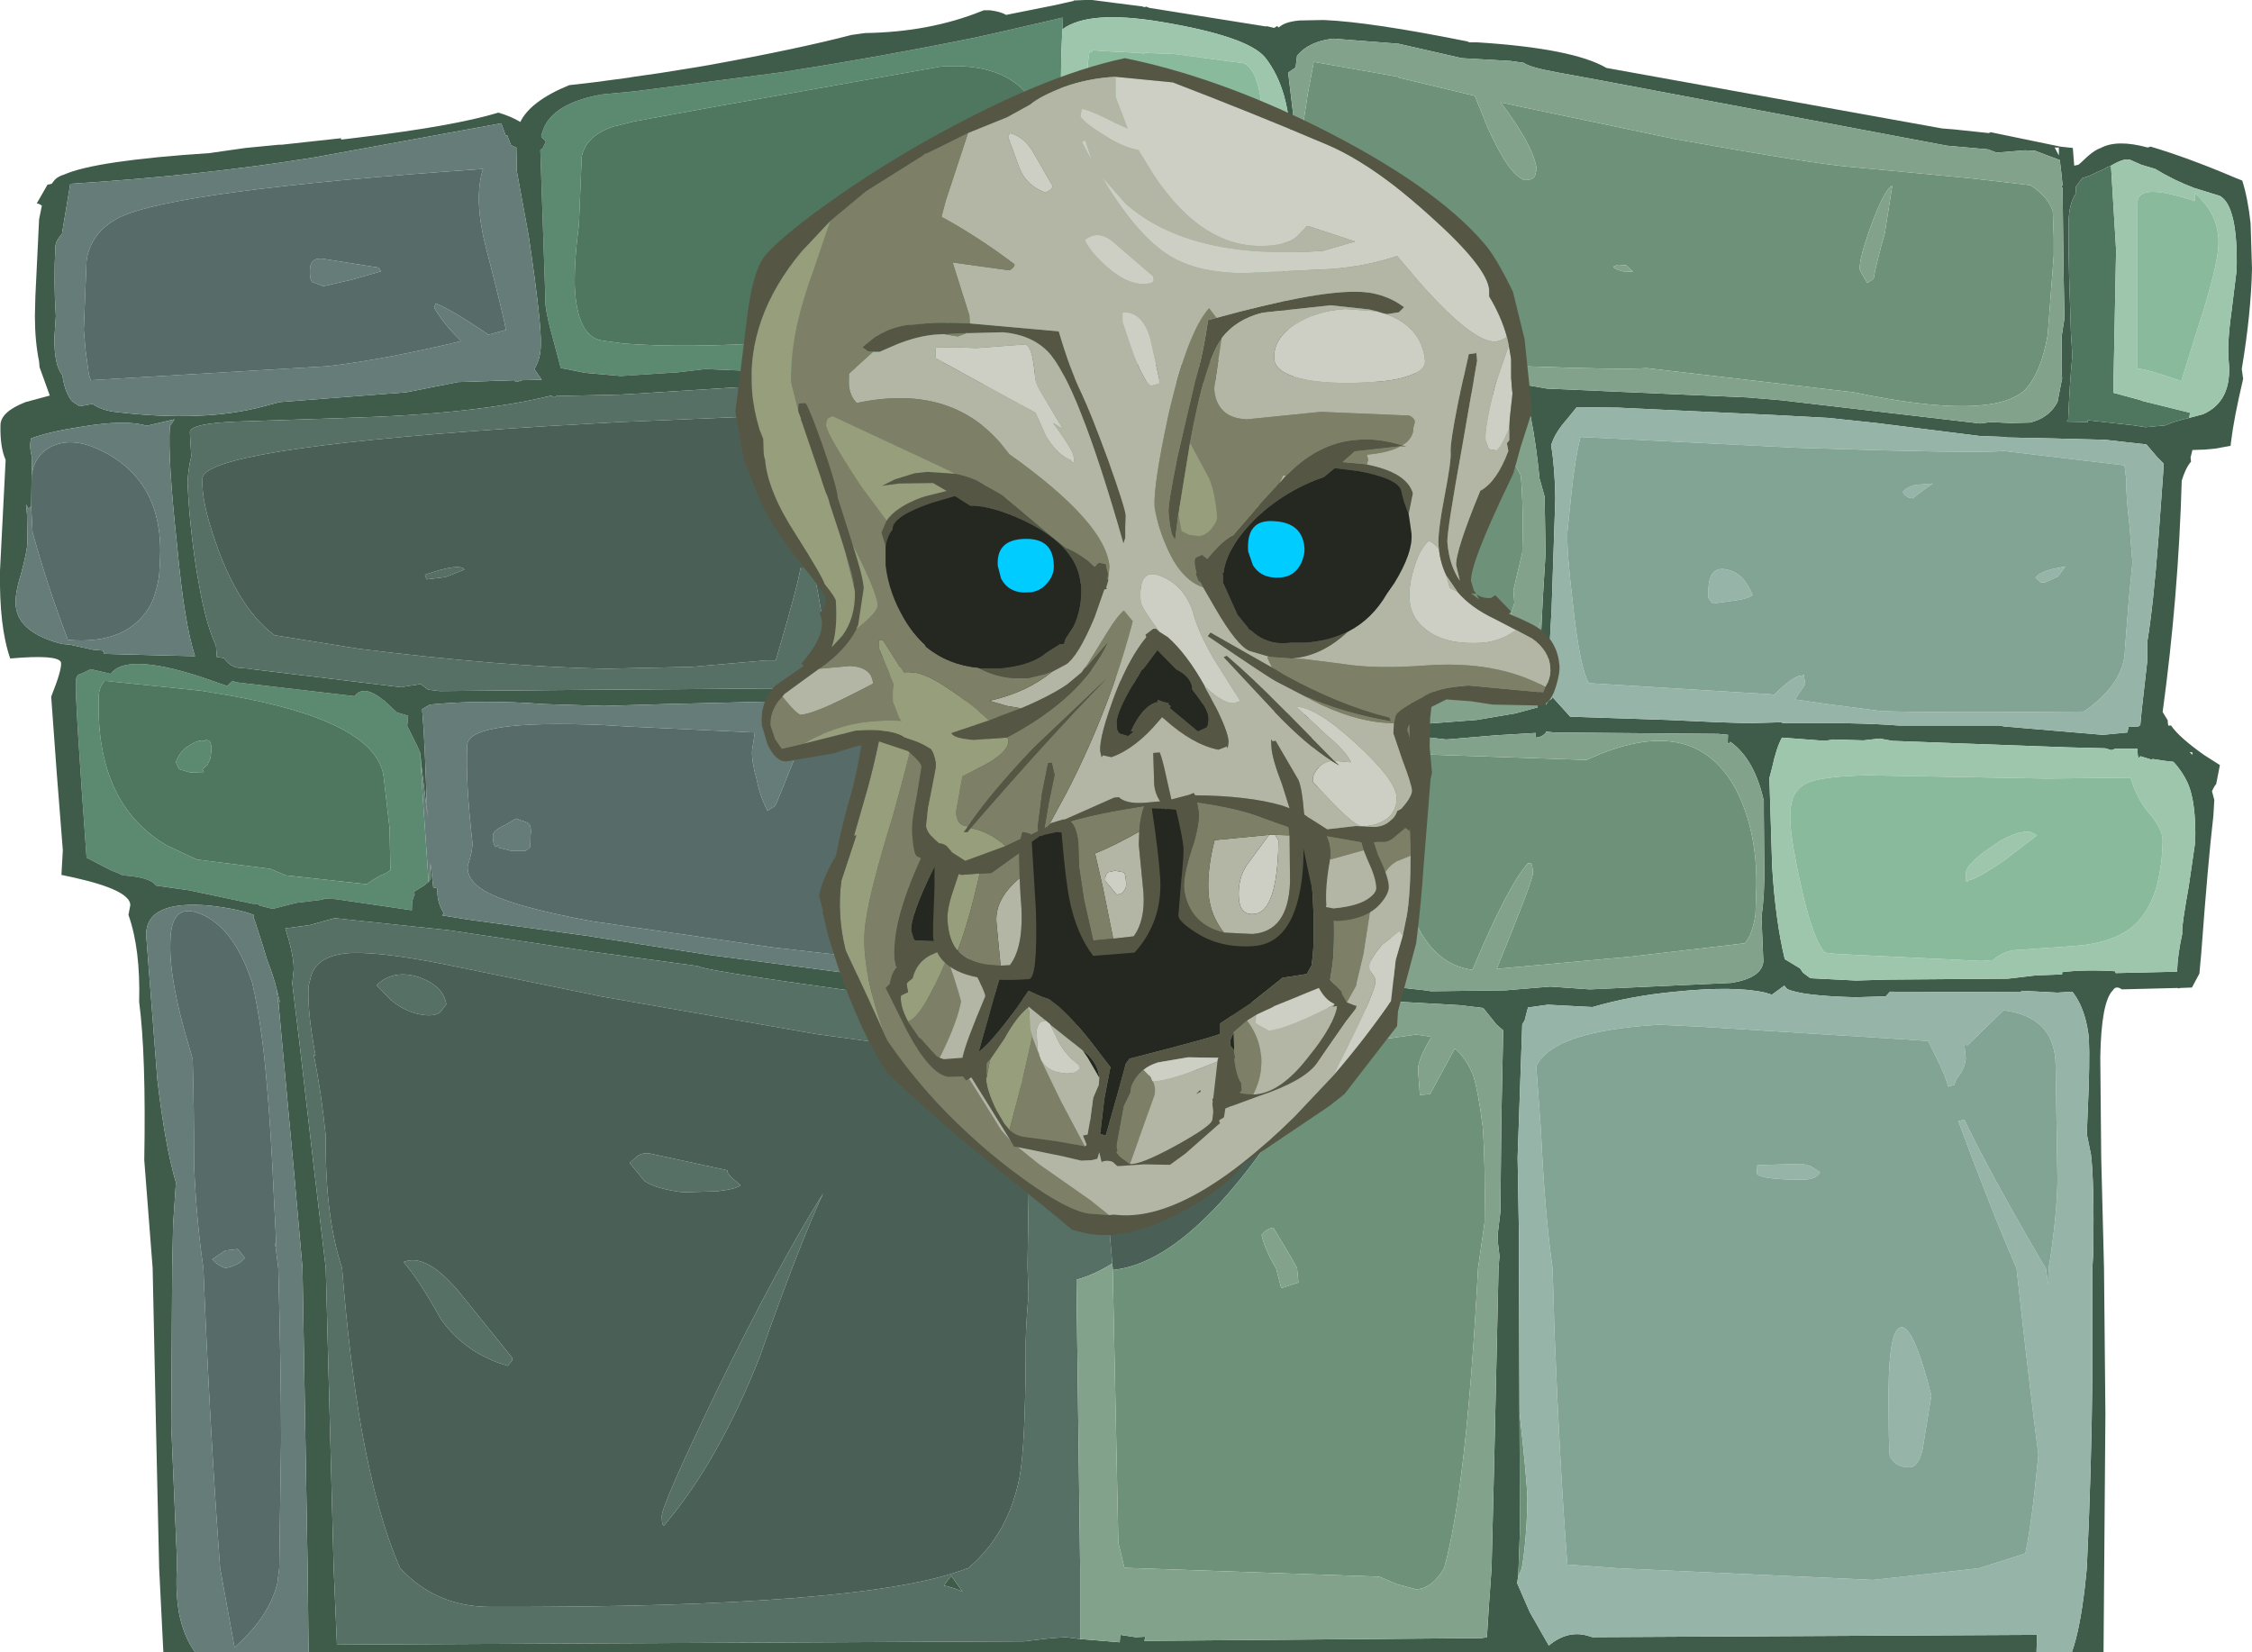 <?xml version="1.0" encoding="UTF-8" standalone="no"?>
<svg xmlns:ffdec="https://www.free-decompiler.com/flash" xmlns:xlink="http://www.w3.org/1999/xlink" ffdec:objectType="frame" height="177.5px" width="241.95px" xmlns="http://www.w3.org/2000/svg">
  <g transform="matrix(1.0, 0.0, 0.0, 1.0, 168.6, 4.0)">
    <use ffdec:characterId="378" height="177.5" transform="matrix(1.0, 0.0, 0.0, 1.0, -168.6, -4.0)" width="241.95" xlink:href="#shape0"/>
  </g>
  <defs>
    <g id="shape0" transform="matrix(1.0, 0.0, 0.0, 1.0, 168.6, 4.0)">
      <path d="M-52.95 35.55 L-53.6 35.45 -54.1 35.25 -54.15 35.3 -58.3 34.15 -58.55 34.0 -59.55 33.9 -59.65 34.4 -66.6 34.8 -84.6 36.0 -92.8 35.65 -95.75 36.0 -101.9 36.4 -105.8 36.05 -107.75 35.65 -108.35 35.55 -109.05 32.9 Q-110.1 29.2 -110.0 28.2 L-110.55 12.1 -110.3 11.95 -109.95 11.2 -110.45 10.7 Q-109.85 7.2 -103.95 6.15 L-100.3 5.8 -84.5 3.75 Q-73.45 2.0 -63.9 0.05 L-61.85 -0.4 -55.1 -1.95 -54.75 -2.05 -54.4 -2.1 -54.45 -0.85 -54.5 0.05 Q-54.9 7.45 -53.8 20.0 L-53.7 21.7 -53.15 28.9 -53.05 29.95 -52.75 33.55 -52.65 35.3 -52.95 35.55 M-59.15 21.0 Q-62.45 22.0 -64.3 22.0 L-64.45 22.1 Q-64.7 21.95 -64.6 20.9 -64.6 19.65 -62.35 19.1 L-57.5 18.9 Q-56.4 19.4 -55.95 19.8 -55.45 15.65 -55.75 12.75 -56.75 2.4 -67.5 3.15 L-91.45 7.4 -100.5 9.05 -102.7 9.6 Q-105.6 10.55 -106.1 12.8 L-106.4 20.1 Q-106.9 23.9 -106.85 26.75 -106.6 32.25 -103.85 32.6 L-101.7 32.9 Q-95.0 33.45 -84.65 32.75 L-76.35 32.0 Q-57.2 29.95 -56.95 26.5 L-56.45 22.7 -56.15 20.85 -55.95 19.95 Q-56.65 20.05 -59.15 21.0 M-122.55 90.75 L-123.05 91.15 -124.1 91.8 -124.05 92.15 Q-124.35 92.6 -124.35 93.55 L-124.35 93.8 -132.55 92.6 -133.85 92.55 -133.85 92.65 -136.75 93.0 -139.3 93.65 -140.7 93.3 -140.9 93.1 -141.45 93.1 -148.3 91.65 -151.85 91.15 Q-152.4 90.25 -155.4 90.05 -156.0 89.75 -156.7 89.5 L-159.3 88.15 Q-160.55 70.95 -160.45 69.35 -160.5 68.85 -160.2 68.5 L-159.9 68.4 -158.85 67.9 -156.7 68.4 Q-155.1 66.15 -147.25 68.65 L-144.2 69.7 -143.6 69.15 Q-143.5 69.15 -143.3 69.3 L-130.5 70.8 Q-129.55 69.5 -127.45 71.2 L-127.3 71.2 -127.25 71.35 -125.95 72.55 -124.75 72.9 -124.85 74.0 -123.75 76.2 -123.45 76.9 -123.45 76.95 -123.15 82.05 -122.55 90.75 M-158.0 71.0 Q-158.3 82.4 -150.65 86.85 L-147.45 88.35 -139.55 89.35 -137.9 90.05 -129.2 91.0 Q-128.05 90.15 -127.2 89.85 L-126.65 89.5 -126.75 84.95 -127.4 79.3 Q-128.4 73.45 -144.05 70.7 L-147.1 70.2 -157.35 69.15 Q-158.0 69.85 -158.0 71.0 M-146.0 77.5 L-146.3 78.15 -146.85 78.65 -146.7 78.95 -148.15 79.0 -149.35 78.65 -149.7 77.9 Q-149.3 76.65 -148.1 76.0 -147.25 75.45 -146.7 75.6 L-146.45 75.5 -146.25 75.55 Q-145.85 75.6 -145.9 76.7 L-146.0 77.5" fill="#5b8a70" fill-rule="evenodd" stroke="none"/>
      <path d="M-147.65 173.5 L-151.05 173.5 -151.5 164.5 -151.85 148.85 -152.2 132.25 -153.1 120.65 Q-152.9 109.3 -153.65 103.65 -153.5 97.95 -154.8 94.3 L-154.6 93.25 Q-154.6 91.65 -160.6 90.3 L-162.0 90.0 -161.85 87.35 -162.5 79.1 -163.1 70.85 Q-161.9 67.85 -162.05 67.15 -162.4 66.3 -167.5 66.75 -168.7 63.35 -168.6 57.3 L-168.0 45.55 -168.0 45.4 Q-168.6 44.05 -168.55 41.7 -168.55 40.25 -165.85 39.2 L-163.25 38.5 -164.35 35.45 -164.4 34.85 Q-164.85 32.65 -164.85 29.95 L-164.85 29.9 -164.8 27.85 -164.4 19.55 -164.1 18.1 Q-164.35 17.9 -164.65 17.85 L-163.5 15.85 -163.05 15.75 -162.7 15.3 Q-162.35 14.95 -161.7 14.75 -158.3 13.25 -146.1 12.45 L-142.25 11.9 -138.65 11.55 -138.35 11.55 -131.95 10.85 -131.95 11.0 -130.3 10.8 -129.9 10.75 Q-119.85 9.55 -115.05 8.1 -113.7 8.5 -112.7 9.1 -111.6 6.85 -107.45 5.15 L-104.85 4.85 -101.1 4.35 -100.5 4.25 -97.7 3.85 -93.65 3.2 -92.2 2.95 Q-82.85 1.25 -77.1 -0.25 L-75.65 -0.45 Q-68.75 -0.55 -63.15 -2.8 L-62.9 -2.9 -62.25 -2.9 Q-61.1 -2.75 -60.5 -2.4 L-55.25 -3.45 -53.25 -3.9 -53.25 -3.95 -52.05 -4.0 -51.25 -4.0 -49.7 -3.8 -48.55 -3.65 -45.8 -3.3 -45.8 -3.25 -45.5 -3.25 -45.5 -3.3 -45.1 -3.15 -32.55 -1.15 -32.55 -1.2 -31.7 -1.0 -31.4 -1.2 -31.2 -1.05 Q-30.6 -1.65 -29.0 -1.8 L-26.4 -1.85 Q-21.4 -1.65 -10.95 0.45 L-10.75 0.55 -9.85 0.55 Q0.4 1.2 4.0 3.3 L40.05 9.8 41.3 9.9 45.1 10.3 45.25 10.2 52.75 11.75 54.1 11.9 54.25 13.8 54.7 13.7 55.0 13.45 Q56.3 12.15 57.1 11.9 58.85 10.95 62.15 11.85 L62.45 11.75 Q66.5 12.95 71.55 15.1 L72.3 15.4 Q72.9 17.25 73.2 20.0 L73.35 24.85 Q73.25 29.65 72.25 35.65 L72.4 36.7 Q71.4 40.95 71.1 43.45 L71.05 43.9 69.4 44.2 68.35 44.3 66.95 44.35 66.75 45.15 66.8 45.6 Q66.2 46.3 65.8 47.65 65.45 60.0 63.75 72.5 L64.15 73.15 64.3 73.4 64.3 73.6 64.35 73.95 64.65 73.95 Q65.55 75.25 68.25 77.15 L69.9 78.2 69.5 80.25 Q69.3 80.45 69.05 81.0 L69.3 81.95 69.2 83.65 Q68.6 88.85 67.9 98.4 L67.7 100.6 66.9 102.1 65.65 102.15 65.45 102.2 65.35 102.15 59.35 102.3 Q58.75 101.85 58.4 102.4 57.15 103.65 57.05 109.6 L57.15 120.35 57.45 132.25 57.6 147.9 57.4 173.5 54.0 173.5 Q54.85 171.15 55.4 166.45 L55.6 164.5 Q56.1 154.2 56.2 143.65 L56.2 134.2 56.2 132.25 56.3 130.55 Q56.4 122.9 56.05 120.05 L55.6 117.85 55.8 112.95 Q55.95 108.1 55.75 106.95 55.35 104.2 54.05 102.55 L52.45 102.65 48.6 102.45 48.5 102.6 48.2 102.6 34.45 102.55 34.0 103.05 30.8 103.15 Q24.9 103.0 23.4 102.25 L23.1 101.9 21.8 102.85 21.7 102.85 21.05 102.65 Q17.75 101.9 11.4 102.55 6.6 103.0 2.5 104.2 L0.55 104.1 -2.3 103.95 -4.45 104.25 -4.45 104.3 -4.8 105.65 -5.05 106.05 -5.55 120.35 -5.4 129.05 -5.4 129.35 -5.4 132.25 -5.35 147.7 -5.3 160.4 -5.45 164.5 -5.5 165.4 -5.6 166.1 -4.25 169.2 -2.2 172.8 Q-0.05 171.0 2.3 171.85 L2.5 171.9 50.25 171.65 50.2 173.5 -135.45 173.5 -135.45 173.35 -135.55 164.5 -136.1 132.25 -136.95 122.6 -138.6 104.65 -138.65 104.0 -138.55 103.55 -138.85 102.4 Q-139.2 100.9 -139.9 99.15 L-140.35 97.65 -141.2 95.0 -141.35 94.6 -141.3 94.45 -141.35 94.3 Q-143.0 93.65 -146.1 93.3 -152.85 92.7 -152.9 96.4 L-151.7 111.95 Q-150.85 119.2 -149.7 123.05 L-150.0 127.55 -150.1 132.25 -150.2 149.25 -149.6 163.3 -149.6 164.5 Q-149.75 167.15 -149.35 169.4 -148.85 171.85 -147.65 173.5 M-54.45 -0.85 L-54.4 -2.1 -54.75 -2.05 -55.1 -1.95 -61.85 -0.4 -63.9 0.05 Q-73.45 2.0 -84.5 3.75 L-100.3 5.8 -103.95 6.15 Q-109.85 7.2 -110.45 10.7 L-109.95 11.2 -110.3 11.95 -110.55 12.1 -110.0 28.2 Q-110.1 29.2 -109.05 32.9 L-108.35 35.55 -107.75 35.65 -105.8 36.05 -101.9 36.4 -95.75 36.0 -92.8 35.65 -84.6 36.0 -66.6 34.8 -59.65 34.4 -59.55 33.9 -58.55 34.0 -58.3 34.15 -54.15 35.3 -54.1 35.25 -53.6 35.45 -52.95 35.55 -52.6 35.65 -52.65 35.3 -52.75 33.55 -52.7 34.1 Q-49.7 35.15 -43.3 35.15 -33.9 35.15 -31.5 30.85 -30.75 29.45 -30.7 27.4 L-30.85 24.75 -30.3 18.6 -30.5 23.0 Q-30.7 27.1 -30.2 31.55 L-29.95 33.9 -29.45 34.0 -22.15 35.05 -14.95 36.3 -7.3 36.9 -2.4 37.75 19.15 38.7 22.75 39.0 44.15 41.5 45.25 41.35 47.4 41.45 49.5 41.4 Q51.55 40.9 52.45 39.2 L52.95 36.65 Q52.85 35.75 52.9 34.15 L52.9 32.15 53.2 30.2 53.1 24.85 53.0 16.2 52.85 16.05 53.0 15.9 52.85 14.45 52.7 13.2 50.05 12.2 48.95 12.15 45.9 12.4 45.0 12.05 40.55 11.65 3.45 4.65 -1.45 3.75 Q-4.2 3.25 -4.9 2.75 L-6.3 2.55 -11.55 2.25 -13.3 1.85 -18.35 0.7 -25.35 0.15 Q-28.0 0.45 -29.25 2.0 L-29.4 3.25 -30.2 3.8 -29.7 8.0 -29.85 10.0 -29.95 11.95 Q-29.95 5.6 -32.7 2.15 -34.6 -0.1 -43.85 -1.65 -51.65 -2.95 -54.45 -0.85 M66.6 40.9 L68.1 40.5 Q71.25 39.1 70.85 34.85 70.65 33.05 71.15 29.45 L71.7 25.0 Q71.85 18.15 69.9 17.05 L67.15 16.2 Q65.0 15.4 62.95 14.15 L61.45 13.7 60.2 13.15 Q59.55 13.0 58.2 13.8 L57.7 14.0 57.5 14.15 57.35 14.2 55.85 14.9 55.1 15.15 54.4 16.1 54.45 16.75 Q53.7 17.85 53.65 19.75 L53.65 22.85 53.65 23.05 53.7 25.6 53.9 31.85 54.05 34.2 Q53.75 37.3 53.6 41.1 L53.45 41.3 55.7 41.35 55.7 41.15 60.65 41.7 61.9 41.9 64.05 41.7 Q65.05 41.25 66.6 40.9 M52.15 11.85 L52.6 12.7 52.6 11.85 52.15 11.85 M-1.9 71.1 L-1.8 70.9 0.1 73.0 10.55 73.35 16.05 73.6 19.25 73.7 22.85 73.6 22.9 73.7 Q30.95 73.6 35.35 73.95 L46.25 73.95 46.7 74.05 57.3 74.95 57.35 74.95 59.95 74.7 60.1 74.1 61.15 74.05 61.35 73.9 61.5 72.3 62.1 67.0 62.1 64.95 Q62.75 61.0 63.3 53.8 L63.8 46.9 63.85 46.05 63.85 45.8 63.2 45.15 62.0 43.75 57.55 43.25 51.75 43.1 46.95 43.0 46.95 42.95 44.15 42.85 33.0 41.45 27.8 40.9 22.2 40.6 5.25 39.8 0.8 39.75 -0.25 41.05 Q-1.55 42.5 -1.95 43.85 -1.55 46.2 -1.5 49.55 L-1.9 61.45 -2.4 70.55 -2.5 71.75 Q-2.3 71.25 -1.9 71.1 M16.0 74.85 L-1.6 74.7 -2.5 74.6 -2.5 74.7 Q-2.9 75.2 -3.6 75.25 L-3.6 74.75 -7.85 75.0 -13.2 75.45 -16.8 75.05 -16.85 75.2 -17.1 75.55 -18.65 75.65 -19.35 76.25 -19.9 76.05 -20.35 75.85 Q-20.05 86.25 -19.15 97.05 L-19.4 99.7 -18.65 102.05 -15.5 102.4 -14.85 102.5 -6.8 102.4 -6.25 102.35 -2.05 102.0 2.2 102.3 17.45 101.6 Q20.7 101.05 20.85 99.3 L20.65 94.55 Q21.0 92.1 20.95 89.1 L20.9 83.35 20.9 82.05 Q19.9 77.55 17.3 75.7 16.95 76.4 17.05 75.0 L17.05 74.95 16.0 74.85 M33.35 75.35 L31.6 75.55 28.35 75.45 27.5 75.6 22.85 75.25 Q22.25 76.35 21.8 78.45 L21.5 79.6 21.8 89.15 Q22.15 94.9 23.15 99.05 L24.8 100.05 25.1 100.5 25.9 101.1 30.8 101.35 34.15 101.25 47.15 101.15 50.1 100.8 52.75 100.7 52.95 100.7 52.95 100.45 Q55.35 100.15 58.65 100.35 L58.7 100.55 65.3 100.4 Q65.35 98.6 65.85 96.35 L65.85 96.0 Q65.85 95.15 66.55 91.25 L67.25 86.45 Q67.35 82.2 66.45 80.15 65.85 78.85 64.9 77.85 L64.0 77.75 62.7 77.55 62.5 77.6 61.35 77.25 61.2 77.45 Q61.05 77.45 61.05 76.45 L58.65 76.45 58.25 76.6 57.6 76.4 53.7 76.3 41.35 75.85 34.7 75.6 33.35 75.35 M66.65 76.8 L66.95 77.1 66.95 76.85 66.65 76.8 M-39.2 35.35 Q-39.0 35.15 -38.6 35.05 L-40.6 35.3 -39.2 35.35 M-32.9 35.0 L-31.95 34.85 -31.85 35.0 -31.85 33.7 Q-32.0 33.5 -32.15 33.6 L-34.55 34.5 -34.35 34.55 -32.9 35.0 M-3.05 64.55 L-2.85 60.4 -2.55 55.5 -2.65 49.35 -3.2 47.4 Q-3.55 43.75 -4.15 40.75 L-5.95 38.65 -14.0 38.05 -14.9 38.15 -15.7 37.7 -27.25 36.35 -37.65 36.9 -41.15 37.25 -45.95 36.9 -46.15 36.8 -46.35 36.8 -46.4 37.7 -46.7 37.7 -46.65 37.3 -48.9 37.15 -50.6 37.05 -52.15 36.8 -52.15 36.65 -54.15 36.45 -57.5 36.2 -57.75 36.6 -58.3 37.2 -58.25 36.5 -58.85 36.35 -58.95 36.35 -59.5 36.15 -61.1 35.75 -61.3 35.8 -62.6 35.9 -62.85 35.9 -67.65 36.1 -67.9 36.15 -68.9 36.25 -72.7 36.45 -82.75 37.2 -100.3 38.3 -102.05 38.4 -108.85 38.55 -109.1 38.7 -109.35 38.5 Q-117.4 40.5 -131.35 40.9 L-143.25 41.3 Q-148.2 41.5 -148.2 42.45 L-148.05 45.05 Q-148.35 46.15 -148.45 47.8 -148.25 52.5 -147.45 57.5 L-147.0 60.0 Q-146.3 63.45 -145.4 65.35 L-145.3 66.6 -144.55 66.7 Q-143.85 67.65 -142.95 67.75 L-141.7 67.85 -141.5 67.9 -125.4 69.85 -125.35 69.8 -123.4 69.5 -122.6 70.1 -121.35 70.25 -103.65 70.1 -96.05 70.05 -83.2 69.95 -76.5 69.9 -71.25 70.1 -70.8 70.15 -70.4 70.15 -70.15 70.2 -62.1 71.15 -56.65 71.95 -56.65 72.45 -55.7 72.55 -55.3 72.8 -54.95 72.85 -54.95 72.8 -52.95 73.0 -52.95 73.2 -51.4 73.3 -47.45 73.55 -47.5 74.3 -47.25 74.3 -47.2 73.1 -46.75 73.2 -46.4 73.2 -45.35 73.2 -39.45 73.25 -34.65 73.65 -27.65 73.45 -22.45 73.55 -21.95 73.6 -19.3 73.9 -19.0 73.9 Q-18.1 73.35 -17.45 73.45 L-17.2 73.9 -9.95 73.35 -5.8 72.65 -3.4 72.0 -3.05 64.95 -3.05 64.7 -3.05 64.55 M-56.8 73.7 L-56.95 73.7 -59.65 73.25 -68.05 73.25 -72.95 73.25 Q-77.1 71.4 -84.65 71.35 L-97.1 71.65 -103.75 71.85 -110.15 71.65 Q-116.65 71.15 -122.4 71.7 L-123.25 72.2 Q-122.95 75.45 -122.75 82.6 L-122.65 83.8 -123.3 78.45 -123.45 76.95 -123.45 76.9 -123.75 76.2 -124.85 74.0 -124.75 72.9 -125.95 72.55 -127.25 71.35 -127.3 71.2 -127.45 71.2 Q-129.55 69.5 -130.5 70.8 L-143.3 69.3 Q-143.5 69.15 -143.6 69.15 L-144.2 69.7 -147.25 68.65 Q-155.1 66.15 -156.7 68.4 L-158.85 67.9 -159.9 68.4 -160.2 68.5 Q-160.5 68.85 -160.45 69.35 -160.55 70.95 -159.3 88.15 L-156.7 89.5 Q-156.0 89.75 -155.4 90.05 -152.4 90.25 -151.85 91.15 L-148.3 91.65 -141.45 93.1 -140.9 93.1 -140.7 93.3 -139.3 93.65 -136.75 93.0 -133.85 92.65 -133.85 92.55 -132.55 92.6 -124.35 93.8 -124.35 93.55 Q-124.35 92.6 -124.05 92.15 L-124.1 91.8 -123.05 91.15 -122.55 90.75 -122.4 90.55 -122.35 88.75 -122.05 91.35 -121.6 91.45 Q-121.7 92.9 -120.9 94.15 L-121.1 94.35 -118.3 94.8 -105.5 96.55 -104.9 96.65 -92.4 98.6 -72.6 101.2 -56.75 103.6 -56.75 103.8 -55.95 103.5 -55.85 103.5 -55.6 103.5 -54.0 103.75 -53.65 103.75 -53.65 103.95 -52.1 104.1 -50.8 104.2 -48.15 104.1 -48.15 105.1 -47.9 105.1 -47.9 104.15 -47.45 104.15 -45.1 103.8 -42.4 104.25 -30.75 103.45 Q-28.3 102.85 -26.2 101.8 L-21.9 101.75 -21.9 101.4 Q-22.1 101.25 -21.6 101.3 L-21.2 98.15 -20.9 94.9 Q-20.55 86.1 -20.7 82.8 -21.2 77.95 -22.35 75.65 L-25.25 75.35 -29.45 75.1 -29.65 75.4 -29.7 75.5 -46.1 74.75 -47.25 74.7 -47.25 75.9 -47.5 75.85 -47.5 75.15 -53.0 74.5 -53.0 74.25 -55.75 73.85 -55.9 73.85 -56.8 73.7 M-113.7 11.6 L-114.1 10.55 -114.25 10.6 -114.75 9.25 -134.75 12.9 Q-146.75 14.85 -161.05 15.75 L-161.95 21.15 Q-162.65 21.9 -162.65 22.55 -162.85 26.3 -162.6 29.95 L-162.75 32.2 Q-162.8 35.25 -161.9 36.3 -161.65 38.0 -161.05 38.85 L-161.0 38.85 -160.95 39.05 -160.05 39.65 -158.65 39.4 Q-157.75 40.05 -156.3 40.25 -146.7 41.4 -140.25 39.65 L-138.55 39.2 -124.95 38.15 -119.4 37.05 -113.35 36.85 -113.15 37.05 -112.5 36.85 -110.4 36.8 -111.2 35.65 Q-110.5 34.55 -110.5 33.05 -110.4 30.8 -111.8 21.35 L-113.1 14.25 -113.05 11.9 -113.7 11.6 M-165.25 50.4 L-165.55 50.65 -165.8 50.2 -165.7 51.25 -165.65 54.2 Q-165.65 55.1 -166.35 57.7 -167.05 59.95 -166.9 61.15 -166.6 64.0 -161.9 65.2 L-161.85 65.2 -161.15 65.25 -158.65 65.8 -157.55 65.9 -157.4 66.25 -151.85 66.4 -147.65 66.5 Q-148.8 63.0 -149.55 54.85 -150.6 45.15 -150.35 41.8 L-149.85 41.05 -152.85 41.75 Q-155.05 41.05 -159.85 41.85 -163.2 42.35 -165.25 43.1 -165.5 43.95 -165.15 45.15 L-165.2 47.05 -165.25 50.4 M-53.2 106.15 L-53.2 106.1 -53.55 106.1 -53.7 106.05 -53.7 105.9 -54.7 105.65 -55.1 105.6 Q-55.45 105.45 -55.65 105.45 L-56.55 105.25 -58.1 105.45 -62.05 104.8 -64.75 104.1 -65.95 103.95 Q-93.15 100.35 -93.6 99.8 L-105.0 98.25 -120.35 95.95 -132.65 94.65 -135.35 95.4 -137.95 95.75 Q-137.0 98.7 -137.05 100.2 L-137.2 101.65 -136.45 107.85 -134.9 121.25 -133.6 132.25 -132.75 164.5 -132.4 172.7 -58.6 172.35 -57.3 172.2 -56.55 172.1 -55.55 172.0 -54.1 171.9 -52.55 172.1 -48.3 172.45 -48.25 171.65 -46.6 171.9 -45.55 171.85 -45.65 172.3 -9.4 172.0 -8.85 171.9 -8.6 168.0 -8.35 164.5 -8.05 152.3 -7.6 132.25 -7.5 130.95 -7.65 129.65 -7.7 128.7 -7.4 126.2 -7.3 116.25 -7.1 106.75 -7.1 106.7 -7.8 106.1 -9.25 104.3 -11.75 104.0 -18.85 103.6 -19.25 103.95 -20.45 104.25 -20.8 104.25 -20.95 104.4 -31.45 104.3 Q-35.3 105.25 -47.5 106.5 L-47.95 106.5 -47.95 107.4 -48.2 107.4 -48.2 106.35 -51.4 106.35 -52.15 106.3 -53.2 106.15 M-67.2 166.35 L-66.4 165.3 -65.2 167.0 Q-66.25 166.55 -67.2 166.35" fill="#3f5c4a" fill-rule="evenodd" stroke="none"/>
      <path d="M-52.95 35.55 L-52.65 35.3 -52.6 35.65 -52.95 35.55 M58.2 13.8 L58.75 22.85 58.45 38.2 61.4 39.0 61.45 39.05 66.7 40.35 66.6 40.9 Q65.05 41.25 64.05 41.7 L61.9 41.9 60.65 41.7 55.7 41.15 55.7 41.35 53.45 41.3 53.6 41.1 Q53.75 37.3 54.05 34.2 L53.9 31.85 53.7 25.6 53.65 23.05 53.65 22.85 53.65 19.75 Q53.7 17.85 54.45 16.75 L54.4 16.1 55.1 15.15 55.85 14.9 57.35 14.2 57.5 14.15 57.7 14.0 58.2 13.8 M-59.15 21.0 Q-56.65 20.05 -55.95 19.95 L-56.15 20.85 -56.45 22.7 -56.95 26.5 Q-57.2 29.95 -76.35 32.0 L-84.65 32.75 Q-95.0 33.45 -101.7 32.9 L-103.85 32.6 Q-106.6 32.25 -106.85 26.75 -106.9 23.9 -106.4 20.1 L-106.1 12.8 Q-105.6 10.55 -102.7 9.6 L-100.5 9.05 -91.45 7.4 -67.5 3.15 Q-56.75 2.4 -55.75 12.75 -55.45 15.65 -55.95 19.8 -56.4 19.4 -57.5 18.9 L-62.35 19.1 Q-64.6 19.65 -64.6 20.9 -64.7 21.95 -64.45 22.1 L-64.3 22.0 Q-62.45 22.0 -59.15 21.0 M-146.0 77.5 L-145.9 76.7 Q-145.85 75.6 -146.25 75.55 L-146.45 75.5 -146.7 75.6 Q-147.25 75.45 -148.1 76.0 -149.3 76.65 -149.7 77.9 L-149.35 78.65 -148.15 79.0 -146.7 78.95 -146.85 78.65 -146.3 78.15 -146.0 77.5 M-158.0 71.0 Q-158.0 69.85 -157.35 69.15 L-147.1 70.2 -144.05 70.7 Q-128.4 73.45 -127.4 79.3 L-126.75 84.95 -126.65 89.5 -127.2 89.85 Q-128.05 90.15 -129.2 91.0 L-137.9 90.05 -139.55 89.35 -147.45 88.35 -150.65 86.85 Q-158.3 82.4 -158.0 71.0" fill="#4f7760" fill-rule="evenodd" stroke="none"/>
      <path d="M-135.45 173.5 L-147.65 173.5 Q-148.85 171.85 -149.35 169.4 -149.75 167.15 -149.6 164.5 L-149.6 163.3 -150.2 149.25 -150.1 132.25 -150.0 127.55 -149.7 123.05 Q-150.85 119.2 -151.7 111.95 L-152.9 96.4 Q-152.85 92.7 -146.1 93.3 -143.0 93.65 -141.35 94.3 L-141.3 94.45 -141.35 94.6 -141.2 95.0 -140.35 97.65 -139.9 99.15 Q-139.2 100.9 -138.85 102.4 L-138.8 102.95 -138.6 104.65 -136.95 122.6 -136.1 132.25 -135.55 164.5 -135.45 173.35 -135.45 173.5 M-123.45 76.95 L-123.3 78.45 -122.65 83.8 -122.75 82.6 Q-122.95 75.45 -123.25 72.2 L-122.4 71.7 Q-116.65 71.15 -110.15 71.65 L-103.75 71.85 -97.1 71.65 -84.65 71.35 Q-77.1 71.4 -72.95 73.25 L-68.05 73.25 -59.65 73.25 -56.95 73.7 -56.8 73.7 -57.5 77.55 Q-57.8 82.65 -55.4 94.0 L-55.4 94.05 -55.25 95.05 Q-54.4 99.85 -54.0 103.75 L-55.6 103.5 -55.85 103.5 -55.95 103.5 -56.75 103.8 -56.75 103.6 -72.6 101.2 -92.4 98.6 -104.9 96.65 -105.5 96.55 -118.3 94.8 -121.1 94.35 -120.9 94.15 Q-121.7 92.9 -121.6 91.45 L-122.05 91.35 -122.35 88.75 -122.4 90.55 -122.55 90.75 -123.15 82.05 -123.45 76.95 M-67.0 91.65 L-66.1 93.15 Q-66.3 93.65 -67.1 94.0 L-69.4 94.3 -71.55 93.85 -71.8 93.6 Q-72.15 93.45 -72.1 92.45 -72.0 90.3 -67.0 91.65 M-59.9 95.3 Q-59.45 89.7 -60.35 84.55 -62.4 74.4 -69.6 74.55 -73.8 74.95 -82.15 74.8 L-85.2 82.35 -85.4 82.65 -86.15 83.1 Q-86.95 81.55 -87.3 79.75 -87.85 77.85 -87.8 76.65 L-87.5 74.7 -101.3 74.05 -103.8 73.9 Q-118.3 73.3 -118.4 76.05 -118.6 79.85 -117.85 86.5 -117.8 87.35 -118.35 89.05 -118.45 90.55 -116.65 91.65 -113.9 93.35 -104.9 95.0 L-85.5 97.8 Q-64.55 100.3 -60.7 99.1 -59.25 98.65 -59.45 97.55 -60.0 96.05 -59.9 95.3 M-113.7 11.6 L-113.05 11.9 -113.1 14.25 -111.8 21.35 Q-110.4 30.8 -110.5 33.05 -110.5 34.55 -111.2 35.65 L-110.4 36.8 -112.5 36.85 -113.15 37.05 -113.35 36.85 -119.4 37.05 -124.95 38.15 -138.55 39.2 -140.25 39.65 Q-146.7 41.4 -156.3 40.25 -157.75 40.05 -158.65 39.4 L-160.05 39.65 -160.95 39.05 -161.0 38.85 -161.05 38.85 Q-161.65 38.0 -161.9 36.3 -162.8 35.25 -162.75 32.2 L-162.6 29.95 Q-162.85 26.3 -162.65 22.55 -162.65 21.9 -161.95 21.15 L-161.05 15.75 Q-146.75 14.85 -134.75 12.9 L-114.75 9.25 -114.25 10.6 -114.1 10.55 -113.7 11.6 M-116.7 14.15 Q-150.0 16.45 -155.85 19.4 -158.85 20.95 -159.3 24.0 L-159.6 31.45 -159.4 33.7 -159.05 36.25 -158.85 36.85 -133.45 35.35 Q-127.35 34.65 -119.05 32.65 -121.05 30.7 -121.95 29.05 L-121.8 28.6 Q-120.0 29.3 -116.15 31.95 L-116.25 32.0 -114.25 31.45 Q-114.35 30.55 -116.35 22.75 -117.75 17.4 -116.7 14.15 M-165.2 47.05 L-165.15 45.15 Q-165.5 43.95 -165.25 43.1 -163.2 42.35 -159.85 41.85 -155.05 41.05 -152.85 41.75 L-149.85 41.05 -150.35 41.8 Q-150.6 45.15 -149.55 54.85 -148.8 63.0 -147.65 66.5 L-151.85 66.4 -157.4 66.25 -157.55 65.9 -158.65 65.8 -161.15 65.25 -161.85 65.2 -161.9 65.2 Q-166.6 64.0 -166.9 61.15 -167.05 59.95 -166.35 57.7 -165.65 55.1 -165.65 54.2 L-165.7 51.25 -165.8 50.2 -165.55 50.65 -165.25 50.4 -165.1 53.2 Q-163.45 59.15 -161.3 64.75 -154.9 65.3 -152.45 61.05 -151.75 59.6 -151.5 57.8 L-151.4 56.15 Q-151.0 47.6 -157.85 44.35 -160.65 43.0 -162.8 43.85 -164.85 44.7 -165.2 47.05 M-133.85 26.75 L-135.05 26.3 Q-135.35 26.0 -135.3 24.95 -135.25 23.5 -133.6 23.85 L-127.95 24.75 -127.65 25.15 -130.8 26.05 -133.85 26.75 M-146.8 94.3 Q-150.25 92.7 -150.3 97.2 -150.45 101.35 -148.2 108.75 L-147.9 109.8 Q-147.75 114.8 -147.75 121.15 -147.5 127.15 -146.75 132.25 -146.05 149.7 -144.95 164.5 L-143.4 173.0 Q-139.7 169.75 -138.8 166.1 L-138.6 164.5 -138.4 150.75 Q-138.4 143.45 -138.7 132.25 L-139.05 129.5 -138.9 130.0 -139.15 125.1 Q-139.5 117.2 -139.95 112.3 -140.45 106.2 -141.5 101.6 -143.4 95.85 -146.8 94.3 M-111.9 84.4 Q-111.45 84.7 -111.6 85.8 -111.6 87.4 -111.8 87.15 L-112.1 87.4 -113.75 87.4 -115.1 87.05 -115.05 86.8 -115.35 87.0 Q-115.65 86.75 -115.65 85.75 -115.6 85.2 -114.35 84.65 L-113.15 83.95 -111.9 84.4 M-145.8 131.3 L-144.4 130.35 -143.05 130.2 -142.3 131.15 Q-142.9 131.95 -144.4 132.25 -145.3 131.9 -145.8 131.3" fill="#657c78" fill-rule="evenodd" stroke="none"/>
      <path d="M-138.85 102.4 L-138.55 103.55 -138.65 104.0 -138.6 104.65 -138.8 102.95 -138.85 102.4 M-62.6 35.9 L-63.1 39.8 Q-63.2 41.75 -62.5 60.55 L-62.1 71.15 -70.15 70.2 -70.4 70.15 -70.8 70.15 -71.25 70.1 -76.5 69.9 -83.2 69.95 -96.05 70.05 -103.65 70.1 -121.35 70.25 -122.6 70.1 -123.4 69.5 -125.35 69.8 -125.4 69.85 -141.5 67.9 -141.7 67.85 -142.95 67.75 Q-143.85 67.65 -144.55 66.7 L-145.3 66.6 -145.4 65.35 Q-146.3 63.45 -147.0 60.0 L-147.45 57.5 Q-148.25 52.5 -148.45 47.8 -148.35 46.15 -148.05 45.05 L-148.2 42.45 Q-148.2 41.5 -143.25 41.3 L-131.35 40.9 Q-117.4 40.5 -109.35 38.5 L-109.1 38.7 -108.85 38.55 -102.05 38.4 -100.3 38.3 -82.75 37.2 -72.7 36.45 -68.9 36.25 -67.9 36.15 -67.65 36.1 -62.85 35.9 -62.6 35.9 M-78.25 67.1 Q-71.45 67.85 -68.5 65.5 -66.65 64.15 -66.5 61.95 -65.4 56.3 -65.85 50.95 -66.85 40.3 -74.7 40.2 L-102.15 41.35 -110.1 41.8 -114.0 42.05 Q-146.7 44.3 -146.85 47.4 -147.0 49.85 -145.4 54.35 L-145.05 55.35 Q-142.6 61.7 -139.1 64.25 L-130.1 65.7 Q-114.45 67.65 -103.5 67.85 L-94.3 67.65 -86.25 66.95 -85.25 66.95 Q-82.85 58.8 -82.6 57.05 L-81.25 57.1 Q-80.05 62.65 -79.75 66.95 L-78.25 67.1 M-122.95 57.75 Q-119.15 56.45 -118.7 57.2 L-120.75 58.0 -122.75 58.25 -122.95 57.75 M-52.55 172.1 L-54.1 171.9 -55.55 172.0 -56.55 172.1 -57.3 172.2 -58.6 172.35 -132.4 172.7 -132.75 164.5 -133.6 132.25 -134.9 121.25 -136.45 107.85 -137.2 101.65 -137.05 100.2 Q-137.0 98.7 -137.95 95.75 L-135.35 95.4 -132.65 94.65 -120.35 95.95 -105.0 98.25 -93.6 99.8 Q-93.15 100.35 -65.95 103.95 L-64.75 104.1 -62.05 104.8 -58.1 105.45 -56.55 105.25 -55.65 105.45 Q-55.45 105.45 -55.1 105.6 L-54.7 105.65 -53.7 105.9 -53.7 106.05 -53.55 106.1 -53.2 106.1 -53.2 106.15 -53.4 111.9 -53.55 115.35 Q-52.25 115.7 -50.4 117.05 L-49.8 123.2 -49.8 123.45 -49.1 131.75 Q-51.0 132.95 -52.95 133.5 L-52.55 164.5 -52.55 172.1 M-90.1 122.4 L-90.0 122.5 -89.05 123.35 Q-89.45 123.75 -91.6 124.0 L-95.25 124.1 Q-98.05 123.75 -99.35 122.9 L-100.95 120.95 -100.1 120.2 Q-99.45 119.75 -98.5 120.0 L-90.4 121.75 Q-90.55 121.95 -90.1 122.4 M-105.25 102.8 L-121.1 99.55 Q-128.5 98.1 -131.6 98.45 -134.65 98.85 -135.2 100.95 L-135.45 101.95 Q-135.6 104.65 -134.7 109.4 L-134.9 109.3 Q-134.1 113.2 -133.6 118.05 -133.7 126.7 -131.85 132.25 -131.05 142.3 -129.75 149.6 -128.1 158.85 -125.6 164.5 -121.75 168.65 -115.9 168.65 -75.6 168.75 -64.8 164.55 L-64.6 164.5 Q-60.25 160.85 -59.05 154.65 -58.45 151.35 -58.4 141.5 -58.45 139.0 -58.1 135.15 L-58.2 132.25 -58.2 131.65 -58.0 118.75 -58.05 118.65 -59.05 110.1 -80.9 107.1 -104.05 103.05 -105.25 102.8 M-121.3 104.75 Q-121.85 105.2 -123.05 105.05 -124.9 104.85 -126.6 103.45 L-128.15 101.85 Q-126.3 100.1 -123.55 101.0 -120.95 101.95 -120.65 103.9 L-121.3 104.75 M-113.6 142.2 L-114.05 142.75 Q-118.65 141.4 -121.25 137.7 -123.6 133.45 -125.25 131.6 -122.9 130.6 -119.45 134.6 L-113.55 141.9 -113.6 142.2 M-97.25 159.9 Q-97.5 159.95 -97.5 158.9 -97.5 157.7 -91.6 145.45 -85.05 132.0 -80.15 124.2 -82.75 129.75 -87.0 141.85 -91.35 152.85 -97.05 159.65 L-97.25 159.9 M-67.2 166.35 Q-66.25 166.55 -65.2 167.0 L-66.4 165.3 -67.2 166.35" fill="#567065" fill-rule="evenodd" stroke="none"/>
      <path d="M-78.25 67.1 L-79.75 66.95 Q-80.05 62.65 -81.25 57.1 L-82.6 57.05 Q-82.85 58.8 -85.25 66.95 L-86.25 66.95 -94.3 67.65 -103.5 67.85 Q-114.45 67.65 -130.1 65.7 L-139.1 64.25 Q-142.6 61.7 -145.05 55.35 L-145.4 54.35 Q-147.0 49.85 -146.85 47.4 -146.7 44.3 -114.0 42.05 L-110.1 41.8 -102.15 41.35 -74.7 40.2 Q-66.85 40.3 -65.85 50.95 -65.4 56.3 -66.5 61.95 -66.65 64.15 -68.5 65.5 -71.45 67.85 -78.25 67.1 M-122.95 57.75 L-122.75 58.25 -120.75 58.0 -118.7 57.2 Q-119.15 56.45 -122.95 57.75 M-49.1 131.75 L-49.8 123.45 -49.8 123.2 Q-44.8 116.15 -39.75 110.15 L-28.6 108.9 -28.15 108.85 -26.65 108.6 -26.0 108.5 Q-38.9 131.45 -49.05 132.45 L-49.05 132.25 -49.1 131.75 M-90.1 122.4 Q-90.55 121.95 -90.4 121.75 L-98.5 120.0 Q-99.45 119.75 -100.1 120.2 L-100.95 120.95 -99.35 122.9 Q-98.05 123.75 -95.25 124.1 L-91.6 124.0 Q-89.45 123.75 -89.05 123.35 L-90.0 122.5 -90.1 122.4 M-105.25 102.8 L-104.05 103.05 -80.9 107.1 -59.05 110.1 -58.05 118.65 -58.0 118.75 -58.2 131.65 -58.2 132.25 -58.1 135.15 Q-58.45 139.0 -58.4 141.5 -58.45 151.35 -59.05 154.65 -60.25 160.85 -64.6 164.5 L-64.8 164.55 Q-75.6 168.75 -115.9 168.65 -121.75 168.65 -125.6 164.5 -128.1 158.85 -129.75 149.6 -131.05 142.3 -131.85 132.25 -133.7 126.7 -133.6 118.05 -134.1 113.2 -134.9 109.3 L-134.7 109.4 Q-135.6 104.65 -135.45 101.95 L-135.2 100.95 Q-134.65 98.85 -131.6 98.45 -128.5 98.1 -121.1 99.55 L-105.25 102.8 M-113.6 142.2 L-113.55 141.9 -119.45 134.6 Q-122.9 130.6 -125.25 131.6 -123.6 133.45 -121.25 137.7 -118.65 141.4 -114.05 142.75 L-113.6 142.2 M-121.3 104.75 L-120.65 103.9 Q-120.95 101.95 -123.55 101.0 -126.3 100.1 -128.15 101.85 L-126.6 103.45 Q-124.9 104.85 -123.05 105.05 -121.85 105.2 -121.3 104.75 M-97.25 159.9 L-97.05 159.65 Q-91.35 152.85 -87.0 141.85 -82.75 129.75 -80.15 124.2 -85.05 132.0 -91.6 145.45 -97.5 157.7 -97.5 158.9 -97.5 159.95 -97.25 159.9" fill="#4a6057" fill-rule="evenodd" stroke="none"/>
      <path d="M-67.0 91.65 Q-72.0 90.3 -72.1 92.45 -72.15 93.45 -71.8 93.6 L-71.55 93.85 -69.4 94.3 -67.1 94.0 Q-66.3 93.65 -66.1 93.15 L-67.0 91.65 M-59.9 95.3 Q-60.0 96.05 -59.45 97.55 -59.25 98.65 -60.7 99.1 -64.55 100.3 -85.5 97.8 L-104.9 95.0 Q-113.9 93.35 -116.65 91.65 -118.45 90.55 -118.35 89.05 -117.8 87.35 -117.85 86.5 -118.6 79.85 -118.4 76.05 -118.3 73.3 -103.8 73.9 L-101.3 74.05 -87.5 74.7 -87.8 76.65 Q-87.85 77.85 -87.3 79.75 -86.95 81.55 -86.15 83.1 L-85.4 82.65 -85.2 82.35 -82.15 74.8 Q-73.8 74.95 -69.6 74.55 -62.4 74.4 -60.35 84.55 -59.45 89.7 -59.9 95.3 M-116.7 14.15 Q-117.75 17.4 -116.35 22.75 -114.35 30.55 -114.25 31.45 L-116.25 32.0 -116.15 31.95 Q-120.0 29.3 -121.8 28.6 L-121.95 29.05 Q-121.05 30.7 -119.05 32.65 -127.35 34.65 -133.45 35.35 L-158.85 36.85 -159.05 36.25 -159.4 33.7 -159.6 31.45 -159.3 24.0 Q-158.85 20.95 -155.85 19.4 -150.0 16.45 -116.7 14.15 M-165.2 47.05 Q-164.85 44.7 -162.8 43.85 -160.65 43.0 -157.85 44.35 -151.0 47.6 -151.4 56.15 L-151.5 57.8 Q-151.75 59.6 -152.45 61.05 -154.9 65.3 -161.3 64.75 -163.45 59.15 -165.1 53.2 L-165.25 50.4 -165.2 47.05 M-133.85 26.75 L-130.8 26.05 -127.65 25.15 -127.95 24.75 -133.6 23.85 Q-135.25 23.5 -135.3 24.95 -135.35 26.0 -135.05 26.3 L-133.85 26.75 M-146.8 94.3 Q-143.4 95.85 -141.5 101.6 -140.45 106.2 -139.95 112.3 -139.5 117.2 -139.15 125.1 L-138.9 130.0 -139.05 129.5 -138.7 132.25 Q-138.4 143.45 -138.4 150.75 L-138.6 164.5 -138.8 166.1 Q-139.7 169.75 -143.4 173.0 L-144.95 164.5 Q-146.05 149.7 -146.75 132.25 -147.5 127.15 -147.75 121.15 -147.75 114.8 -147.9 109.8 L-148.2 108.75 Q-150.45 101.35 -150.3 97.2 -150.25 92.7 -146.8 94.3 M-111.9 84.4 L-113.15 83.95 -114.35 84.65 Q-115.6 85.2 -115.65 85.75 -115.65 86.75 -115.35 87.0 L-115.05 86.8 -115.1 87.05 -113.75 87.4 -112.1 87.4 -111.8 87.15 Q-111.6 87.4 -111.6 85.8 -111.45 84.7 -111.9 84.4 M-145.8 131.3 Q-145.3 131.9 -144.4 132.25 -142.9 131.95 -142.3 131.15 L-143.05 130.2 -144.4 130.35 -145.8 131.3" fill="#576c68" fill-rule="evenodd" stroke="none"/>
      <path d="M43.1 15.15 L49.55 15.9 Q51.5 17.2 51.95 18.7 L52.05 21.5 52.05 23.45 51.4 32.0 Q50.7 36.05 48.95 37.9 45.35 41.25 30.55 38.15 L8.3 35.55 Q5.7 35.75 -4.9 35.35 L-19.35 33.2 Q-22.5 31.9 -27.35 31.25 -27.95 29.8 -28.35 20.85 -28.8 12.75 -28.6 9.45 L-28.6 9.4 -28.1 6.1 -27.45 2.65 -18.4 4.25 -18.3 4.35 -10.15 6.3 -8.75 9.75 Q-6.4 14.95 -4.75 15.35 -4.0 15.35 -3.7 14.95 L-3.5 14.15 Q-3.8 12.05 -6.25 8.55 L-7.35 7.0 -4.8 7.55 11.4 10.95 Q26.45 13.65 30.45 13.95 L43.1 15.15 M5.2 24.45 L4.75 24.65 Q4.8 24.9 5.75 25.15 L6.85 25.2 6.1 24.5 5.2 24.45 M34.7 15.95 Q33.85 16.35 32.4 20.3 31.15 23.75 31.2 24.95 L31.4 25.35 32.0 26.4 32.7 25.95 Q32.95 24.4 33.9 21.05 L34.7 15.95 M1.85 77.65 Q13.4 72.3 17.95 80.9 20.2 85.35 20.1 91.3 L20.0 94.3 Q19.65 96.5 18.85 97.35 L6.45 98.8 -7.8 100.1 Q-4.1 91.05 -3.9 89.85 -3.95 88.8 -4.15 88.75 L-4.45 88.75 Q-6.65 91.25 -10.4 100.2 -15.9 99.5 -17.95 90.9 -19.15 85.9 -18.9 80.4 -18.9 79.35 -18.6 78.9 -18.25 78.0 -17.15 77.0 L1.85 77.65 M-5.35 147.7 Q-4.55 155.0 -4.5 156.95 -4.55 161.25 -5.1 164.5 L-5.35 165.1 -5.5 165.4 -5.45 164.5 -5.3 160.4 -5.35 147.7 M-30.2 39.3 L-22.2 40.15 Q-17.35 38.55 -9.95 42.2 -6.95 43.55 -5.2 47.1 -4.9 50.8 -5.05 55.4 L-6.0 59.4 -5.9 60.8 -7.95 67.2 Q-8.15 69.5 -16.05 70.55 -23.2 71.4 -31.75 70.9 L-33.85 70.5 -39.75 70.0 -43.25 69.85 -43.95 68.7 Q-45.55 66.05 -46.6 65.05 L-47.0 64.65 -47.05 65.85 -47.3 65.65 -47.3 65.05 Q-47.7 64.7 -48.0 64.7 L-47.3 67.0 -47.35 67.7 -47.1 68.3 -47.05 67.1 -46.65 68.0 -45.8 69.7 -46.6 69.7 -46.7 69.7 -47.15 69.6 -47.15 70.85 -47.4 70.8 -47.4 70.1 -50.6 69.6 -50.75 69.85 -50.4 70.55 -51.35 70.2 -52.85 69.45 -52.85 69.25 -54.85 67.65 Q-57.6 65.2 -58.8 60.95 -60.25 55.95 -59.55 43.9 -59.4 40.3 -58.65 38.85 L-54.2 39.5 -54.2 39.45 -52.2 39.75 -52.25 39.9 -49.9 40.25 -50.6 40.7 -46.75 40.25 -46.75 40.65 -46.45 40.65 -46.4 39.6 -46.15 39.7 -46.0 39.7 Q-39.0 38.75 -30.2 39.3 M-3.05 64.95 Q-3.3 66.55 -4.05 67.85 L-4.4 68.45 -4.35 68.25 -3.35 64.0 -3.15 62.85 -3.05 64.55 -3.05 64.7 -3.05 64.95 M-35.25 55.45 Q-34.3 55.2 -32.1 53.95 -30.3 52.65 -29.6 52.0 -29.85 51.2 -30.7 50.6 L-34.1 51.2 Q-36.6 51.9 -36.5 53.85 -36.55 54.8 -36.2 55.05 -35.65 55.15 -35.25 55.45 M-19.7 53.15 Q-19.2 53.85 -17.85 54.0 -15.5 54.2 -14.65 52.6 -15.85 51.1 -17.45 50.7 -19.4 50.2 -20.2 52.1 L-19.7 53.15 M-36.5 63.05 L-35.45 63.2 -36.6 62.45 -36.5 63.05 M-49.8 123.2 L-50.4 117.05 -50.8 113.5 Q-50.0 111.3 -48.55 109.95 L-48.25 110.0 -48.3 111.05 -48.05 111.05 -48.0 110.2 -47.55 110.25 Q-43.75 110.4 -39.75 110.15 -44.8 116.15 -49.8 123.2 M-26.65 108.6 L-16.45 107.15 -14.8 107.4 Q-16.25 109.8 -16.25 110.9 L-16.05 113.65 -14.95 113.55 -12.3 108.65 Q-11.1 109.65 -10.3 111.6 -9.75 113.45 -9.3 117.05 -9.0 121.15 -9.1 127.35 L-9.8 132.25 Q-11.05 155.95 -13.45 164.5 -14.8 166.75 -16.5 166.75 L-18.55 166.2 -20.4 165.4 -47.8 164.45 -48.45 161.75 -49.05 132.45 Q-38.9 131.45 -26.0 108.5 L-26.65 108.6 M-29.1 133.8 L-29.25 132.25 -30.0 130.9 -31.8 127.9 Q-32.6 128.05 -33.05 128.7 -32.8 129.95 -31.7 131.95 L-31.5 132.25 -30.95 134.4 -29.1 133.8" fill="#6e9279" fill-rule="evenodd" stroke="none"/>
      <path d="M-29.95 11.95 L-29.85 10.0 -29.7 8.0 -30.2 3.8 -29.4 3.25 -29.25 2.0 Q-28.0 0.45 -25.35 0.15 L-18.35 0.7 -13.3 1.85 -11.55 2.25 -6.3 2.55 -4.9 2.75 Q-4.2 3.25 -1.45 3.75 L3.45 4.65 40.55 11.65 45.0 12.05 45.9 12.4 48.95 12.15 50.05 12.2 52.7 13.2 52.85 14.45 53.0 15.9 52.85 16.05 53.0 16.2 53.1 24.85 53.2 30.2 52.9 32.15 52.9 34.15 Q52.85 35.75 52.95 36.65 L52.45 39.2 Q51.55 40.9 49.5 41.4 L47.4 41.45 45.25 41.35 44.15 41.5 22.75 39.0 19.15 38.7 -2.4 37.75 -7.3 36.9 -14.95 36.3 -22.15 35.05 -29.45 34.0 -29.95 33.9 -30.2 31.55 Q-30.7 27.1 -30.5 23.0 L-30.3 18.6 -30.25 16.95 -30.0 12.7 -29.95 12.1 -29.95 11.95 M43.1 15.15 L30.45 13.95 Q26.45 13.65 11.4 10.95 L-4.8 7.55 -7.35 7.0 -6.25 8.55 Q-3.8 12.05 -3.5 14.15 L-3.7 14.95 Q-4.0 15.35 -4.75 15.35 -6.4 14.95 -8.75 9.75 L-10.15 6.3 -18.3 4.35 -18.4 4.25 -27.45 2.65 -28.1 6.1 -28.6 9.4 -28.6 9.45 Q-28.8 12.75 -28.35 20.85 -27.95 29.8 -27.35 31.25 -22.5 31.9 -19.35 33.2 L-4.9 35.35 Q5.7 35.75 8.3 35.55 L30.55 38.15 Q45.35 41.25 48.95 37.9 50.7 36.05 51.4 32.0 L52.05 23.45 52.05 21.5 51.95 18.7 Q51.5 17.2 49.55 15.9 L43.1 15.15 M34.7 15.95 L33.9 21.05 Q32.95 24.4 32.7 25.95 L32.0 26.4 31.4 25.35 31.2 24.95 Q31.15 23.75 32.4 20.3 33.85 16.35 34.7 15.95 M5.2 24.45 L6.1 24.5 6.85 25.2 5.75 25.15 Q4.8 24.9 4.75 24.65 L5.2 24.45 M1.85 77.65 L-17.15 77.0 Q-18.25 78.0 -18.6 78.9 -18.9 79.35 -18.9 80.4 -19.15 85.9 -17.95 90.9 -15.9 99.5 -10.4 100.2 -6.65 91.25 -4.45 88.75 L-4.15 88.75 Q-3.95 88.8 -3.9 89.85 -4.1 91.05 -7.8 100.1 L6.45 98.8 18.85 97.35 Q19.65 96.5 20.0 94.3 L20.1 91.3 Q20.2 85.35 17.95 80.9 13.4 72.3 1.85 77.65 M16.0 74.85 L17.05 74.95 17.05 75.0 Q16.95 76.4 17.3 75.7 19.9 77.55 20.9 82.05 L20.9 83.35 20.95 89.1 Q21.0 92.1 20.65 94.55 L20.85 99.3 Q20.7 101.05 17.45 101.6 L2.2 102.3 -2.05 102.0 -6.25 102.35 -6.8 102.4 -14.85 102.5 -15.5 102.4 -18.65 102.05 -19.4 99.7 -19.15 97.05 Q-20.05 86.25 -20.35 75.85 L-19.9 76.05 -19.35 76.25 -18.65 75.65 -17.1 75.55 -16.85 75.2 -16.8 75.05 -13.2 75.45 -7.85 75.0 -3.6 74.75 -3.6 75.25 Q-2.9 75.2 -2.5 74.7 L-2.5 74.6 -1.6 74.7 16.0 74.85 M-32.9 35.0 L-34.35 34.55 -34.55 34.5 -32.15 33.6 Q-32.0 33.5 -31.85 33.7 L-31.85 35.0 -31.95 34.85 -32.9 35.0 M-30.2 39.3 Q-39.0 38.75 -46.0 39.7 L-46.15 39.7 -46.4 39.6 -46.45 40.65 -46.75 40.65 -46.75 40.25 -50.6 40.7 -49.9 40.25 -52.25 39.9 -52.2 39.75 -54.2 39.45 -54.2 39.5 -58.65 38.85 Q-59.4 40.3 -59.55 43.9 -60.25 55.95 -58.8 60.95 -57.6 65.2 -54.85 67.65 L-52.85 69.25 -52.85 69.45 -51.35 70.2 -50.4 70.55 -50.75 69.85 -50.6 69.6 -47.4 70.1 -47.4 70.8 -47.15 70.85 -47.15 69.6 -46.7 69.7 -46.6 69.7 -45.8 69.7 -46.65 68.0 -47.05 67.1 -47.1 68.3 -47.35 67.7 -47.3 67.0 -48.0 64.7 Q-47.7 64.7 -47.3 65.05 L-47.3 65.65 -47.05 65.85 -47.0 64.65 -46.6 65.05 Q-45.55 66.05 -43.95 68.7 L-43.25 69.85 -39.75 70.0 -33.85 70.5 -31.75 70.9 Q-23.2 71.4 -16.05 70.55 -8.15 69.5 -7.95 67.2 L-5.9 60.8 -6.0 59.4 -5.05 55.4 Q-4.9 50.8 -5.2 47.1 -6.95 43.55 -9.95 42.2 -17.35 38.55 -22.2 40.15 L-30.2 39.3 M-59.5 36.15 L-58.95 36.35 -58.85 36.35 -58.25 36.5 -58.3 37.2 -57.75 36.6 -57.5 36.2 -54.15 36.45 -52.15 36.65 -52.15 36.8 -50.6 37.05 -48.9 37.15 -46.65 37.3 -46.7 37.7 -46.4 37.7 -46.35 36.8 -46.15 36.8 -45.95 36.9 -41.15 37.25 -37.65 36.9 -27.25 36.35 -15.7 37.7 -14.9 38.15 -14.0 38.05 -5.95 38.65 -4.15 40.75 Q-3.55 43.75 -3.2 47.4 L-2.65 49.35 -2.55 55.5 -2.85 60.4 -3.05 64.55 -3.15 62.85 -3.35 64.0 -4.35 68.25 -4.4 68.45 -4.05 67.85 Q-3.3 66.55 -3.05 64.95 L-3.4 72.0 -5.8 72.65 -9.95 73.35 -17.2 73.9 -17.45 73.45 Q-18.1 73.35 -19.0 73.9 L-19.3 73.9 -21.95 73.6 -22.45 73.55 -27.65 73.45 -34.65 73.65 -39.45 73.25 -45.35 73.2 -46.4 73.2 -46.75 73.2 -47.2 73.1 -47.25 74.3 -47.5 74.3 -47.45 73.55 -51.4 73.3 -52.95 73.2 -52.95 73.0 -54.95 72.8 -54.95 72.85 -55.3 72.8 -55.7 72.55 -56.65 72.45 -56.65 71.95 -62.1 71.15 -62.5 60.55 Q-63.2 41.75 -63.1 39.8 L-62.6 35.9 -61.3 35.8 -60.25 36.15 -59.5 36.15 M-19.7 53.15 L-20.2 52.1 Q-19.4 50.2 -17.45 50.7 -15.85 51.1 -14.65 52.6 -15.5 54.2 -17.85 54.0 -19.2 53.85 -19.7 53.15 M-35.25 55.45 Q-35.65 55.15 -36.2 55.05 -36.55 54.8 -36.5 53.85 -36.6 51.9 -34.1 51.2 L-30.7 50.6 Q-29.85 51.2 -29.6 52.0 -30.3 52.65 -32.1 53.95 -34.3 55.2 -35.25 55.45 M-36.5 63.05 L-36.6 62.45 -35.45 63.2 -36.5 63.05 M-52.55 172.1 L-52.55 164.5 -52.95 133.5 Q-51.0 132.95 -49.1 131.75 L-49.05 132.25 -49.05 132.45 -48.45 161.75 -47.8 164.45 -20.4 165.4 -18.55 166.2 -16.5 166.75 Q-14.8 166.75 -13.45 164.5 -11.05 155.95 -9.8 132.25 L-9.1 127.35 Q-9.0 121.15 -9.3 117.05 -9.75 113.45 -10.3 111.6 -11.1 109.65 -12.3 108.65 L-14.95 113.55 -16.05 113.65 -16.25 110.9 Q-16.25 109.8 -14.8 107.4 L-16.45 107.15 -26.65 108.6 -28.15 108.85 -28.6 108.9 -39.75 110.15 Q-43.75 110.4 -47.55 110.25 L-48.0 110.2 -48.05 111.05 -48.3 111.05 -48.25 110.0 -48.55 109.95 Q-50.0 111.3 -50.8 113.5 L-50.4 117.05 Q-52.25 115.7 -53.55 115.35 L-53.4 111.9 -53.2 106.15 -52.15 106.3 -51.4 106.35 -48.2 106.35 -48.2 107.4 -47.95 107.4 -47.95 106.5 -47.5 106.5 Q-35.3 105.25 -31.45 104.3 L-20.95 104.4 -20.8 104.25 -20.45 104.25 -19.25 103.95 -18.85 103.6 -11.75 104.0 -9.25 104.3 -7.8 106.1 -7.1 106.7 -7.1 106.75 -7.3 116.25 -7.4 126.2 -7.7 128.7 -7.65 129.65 -7.5 130.95 -7.6 132.25 -8.05 152.3 -8.35 164.5 -8.6 168.0 -8.85 171.9 -9.4 172.0 -45.65 172.3 -45.55 171.85 -46.6 171.9 -48.25 171.65 -48.3 172.45 -52.55 172.1 M-29.1 133.8 L-30.95 134.4 -31.5 132.25 -31.7 131.95 Q-32.8 129.95 -33.05 128.7 -32.6 128.05 -31.8 127.9 L-30.0 130.9 -29.25 132.25 -29.1 133.8" fill="#82a28c" fill-rule="evenodd" stroke="none"/>
      <path d="M-52.75 33.55 L-53.05 29.95 -53.15 28.9 -53.7 21.7 -53.8 20.0 Q-54.9 7.45 -54.5 0.05 L-54.45 -0.85 Q-51.65 -2.95 -43.85 -1.65 -34.6 -0.1 -32.7 2.15 -29.95 5.6 -29.95 11.95 L-29.95 12.1 -30.0 12.7 -30.25 16.95 -30.3 18.6 -30.85 24.75 -30.7 27.4 Q-30.75 29.45 -31.5 30.85 -33.9 35.15 -43.3 35.15 -49.7 35.15 -52.7 34.1 L-52.75 33.55 M58.2 13.8 Q59.55 13.0 60.2 13.15 L61.45 13.7 62.95 14.15 Q65.0 15.4 67.15 16.2 L69.9 17.05 Q71.85 18.15 71.7 25.0 L71.15 29.45 Q70.65 33.05 70.85 34.85 71.25 39.1 68.1 40.5 L66.6 40.9 66.7 40.35 61.45 39.05 61.4 39.0 58.45 38.2 58.75 22.85 58.2 13.8 M67.2 16.75 L67.2 17.6 Q61.05 15.55 61.05 17.75 L61.05 35.6 Q62.05 35.65 65.75 36.95 L67.4 31.65 Q69.7 24.6 69.75 22.25 69.85 19.05 67.2 16.75 M33.35 75.35 L34.7 75.6 41.35 75.85 53.7 76.3 57.6 76.4 58.25 76.6 58.65 76.45 61.05 76.45 Q61.05 77.45 61.2 77.45 L61.35 77.25 62.5 77.6 62.7 77.55 64.0 77.75 64.9 77.85 Q65.85 78.85 66.45 80.15 67.35 82.2 67.25 86.45 L66.55 91.25 Q65.85 95.15 65.85 96.0 L65.85 96.35 Q65.35 98.6 65.3 100.4 L58.7 100.55 58.65 100.35 Q55.35 100.15 52.95 100.45 L52.95 100.7 52.75 100.7 50.1 100.8 47.15 101.15 34.15 101.25 30.8 101.35 25.9 101.1 25.1 100.5 24.8 100.05 23.15 99.05 Q22.15 94.9 21.8 89.15 L21.5 79.6 21.8 78.45 Q22.25 76.35 22.85 75.25 L27.5 75.6 28.35 75.45 31.6 75.55 33.35 75.35 M23.75 83.35 Q23.6 85.25 24.75 90.5 26.05 96.7 27.45 98.35 L28.75 98.5 44.3 99.25 45.55 99.15 Q46.3 98.4 47.65 98.1 L54.15 97.65 Q58.45 97.35 60.65 95.45 63.6 92.8 63.75 86.4 63.8 85.05 62.15 83.2 60.95 81.7 60.3 79.55 L51.2 79.65 32.05 79.3 Q27.1 79.4 25.5 80.15 23.8 80.95 23.75 83.35 M50.25 85.75 L46.65 88.5 Q43.7 90.5 42.95 90.55 L42.75 90.75 Q42.55 90.75 42.6 89.9 42.6 88.85 45.2 87.1 47.85 85.15 49.6 85.4 L50.25 85.75 M-34.95 2.8 L-42.45 1.8 -45.2 1.7 -45.6 1.65 -45.6 1.8 -45.9 1.8 -45.9 1.7 -49.85 1.5 -51.15 1.4 -51.4 1.6 Q-51.5 1.5 -51.55 1.55 L-51.7 2.6 Q-51.85 4.05 -51.5 7.75 L-51.5 7.8 -51.15 12.35 -50.6 20.1 -50.6 20.55 Q-51.0 27.25 -50.7 28.2 L-50.65 28.55 -50.45 28.8 -49.0 30.35 Q-47.6 32.1 -46.55 32.5 L-46.55 32.8 -46.25 32.9 -46.25 32.1 -46.2 32.1 -45.85 32.1 -34.4 31.75 -33.6 27.35 -33.0 17.05 -32.85 11.45 -32.9 9.4 Q-33.15 3.6 -34.95 2.8 M-38.2 8.85 L-41.3 11.15 Q-43.15 12.1 -44.05 12.15 -44.45 11.9 -44.8 11.7 L-45.4 11.9 -45.7 11.9 -45.8 11.9 -45.8 12.35 -46.1 12.4 -46.1 12.2 -46.75 11.95 Q-46.5 11.65 -46.1 11.55 L-46.1 11.65 -45.8 11.55 -45.8 11.1 -45.4 11.1 -45.25 11.05 -45.3 10.35 Q-45.2 8.95 -43.3 8.25 -41.85 7.55 -40.45 7.8 -38.75 8.15 -38.2 8.85" fill="#9dc6ac" fill-rule="evenodd" stroke="none"/>
      <path d="M67.2 16.75 Q69.85 19.05 69.75 22.25 69.7 24.6 67.4 31.65 L65.75 36.95 Q62.05 35.65 61.05 35.6 L61.05 17.75 Q61.05 15.55 67.2 17.6 L67.2 16.75 M23.75 83.35 Q23.8 80.95 25.5 80.15 27.1 79.4 32.05 79.3 L51.2 79.65 60.3 79.55 Q60.95 81.7 62.15 83.2 63.8 85.05 63.75 86.4 63.6 92.8 60.65 95.45 58.45 97.35 54.15 97.65 L47.65 98.1 Q46.3 98.4 45.55 99.15 L44.3 99.25 28.75 98.5 27.45 98.35 Q26.05 96.7 24.75 90.5 23.6 85.25 23.75 83.35 M50.25 85.75 L49.6 85.4 Q47.85 85.15 45.2 87.1 42.6 88.85 42.6 89.9 42.55 90.75 42.75 90.75 L42.95 90.55 Q43.7 90.5 46.65 88.5 L50.25 85.75 M-38.2 8.85 Q-38.75 8.15 -40.45 7.8 -41.85 7.55 -43.3 8.25 -45.2 8.95 -45.3 10.35 L-45.25 11.05 -45.4 11.1 -45.8 11.1 -45.8 11.55 -46.1 11.65 -46.1 11.55 Q-46.5 11.65 -46.75 11.95 L-46.1 12.2 -46.1 12.4 -45.8 12.35 -45.8 11.9 -45.7 11.9 -45.4 11.9 -44.8 11.7 Q-44.45 11.9 -44.05 12.15 -43.15 12.1 -41.3 11.15 L-38.2 8.85 M-34.95 2.8 Q-33.15 3.6 -32.9 9.4 L-32.85 11.45 -33.0 17.05 -33.6 27.35 -34.4 31.75 -45.85 32.1 -46.2 32.1 -46.25 32.1 -46.25 32.9 -46.55 32.8 -46.55 32.5 Q-47.6 32.1 -49.0 30.35 L-50.45 28.8 -50.65 28.55 -50.7 28.2 Q-51.0 27.25 -50.6 20.55 L-50.6 20.1 -51.15 12.35 -51.5 7.8 -51.5 7.75 Q-51.85 4.05 -51.7 2.6 L-51.55 1.55 Q-51.5 1.5 -51.4 1.6 L-51.15 1.4 -49.85 1.5 -45.9 1.7 -45.9 1.8 -45.6 1.8 -45.6 1.65 -45.2 1.7 -42.45 1.8 -34.95 2.8 M-39.2 35.35 L-40.6 35.3 -38.6 35.05 Q-39.0 35.15 -39.2 35.35 M-59.5 36.15 L-60.25 36.15 -61.3 35.8 -61.1 35.75 -59.5 36.15" fill="#8aba9c" fill-rule="evenodd" stroke="none"/>
      <path d="M54.0 173.5 L50.2 173.5 50.25 171.65 2.5 171.9 2.3 171.85 Q-0.05 171.0 -2.2 172.8 L-4.25 169.2 -5.6 166.1 -5.5 165.4 -5.35 165.1 -5.1 164.5 Q-4.55 161.25 -4.5 156.95 -4.55 155.0 -5.35 147.7 L-5.4 132.25 -5.4 129.35 -5.4 129.05 -5.55 120.35 -5.05 106.05 -4.8 105.65 -4.45 104.3 -4.45 104.25 -2.3 103.95 0.55 104.1 2.5 104.2 Q6.6 103.0 11.4 102.55 17.75 101.9 21.05 102.65 L21.7 102.85 21.8 102.85 23.1 101.9 23.4 102.25 Q24.9 103.0 30.8 103.15 L34.0 103.05 34.45 102.55 48.2 102.6 48.5 102.6 48.6 102.45 52.45 102.65 54.05 102.55 Q55.35 104.2 55.75 106.95 55.95 108.1 55.8 112.95 L55.6 117.85 56.05 120.05 Q56.4 122.9 56.3 130.55 L56.2 132.25 56.2 134.2 56.2 143.65 Q56.1 154.2 55.6 164.5 L55.4 166.45 Q54.85 171.15 54.0 173.5 M-2.4 70.55 L-1.9 61.45 -1.5 49.55 Q-1.55 46.2 -1.95 43.85 -1.55 42.5 -0.25 41.05 L0.8 39.75 5.25 39.8 22.2 40.6 27.8 40.9 33.0 41.45 44.15 42.85 46.95 42.95 46.95 43.0 51.75 43.1 57.55 43.25 62.0 43.75 63.2 45.15 63.85 45.8 63.85 46.05 63.8 46.9 63.3 53.8 Q62.75 61.0 62.1 64.95 L62.1 67.0 61.5 72.3 61.35 73.9 61.15 74.05 60.1 74.1 59.95 74.7 57.35 74.95 57.3 74.95 46.7 74.05 46.25 73.95 35.35 73.95 Q30.95 73.6 22.9 73.7 L22.85 73.6 19.25 73.7 16.05 73.6 10.55 73.35 0.1 73.0 -1.8 70.9 -1.9 71.1 -2.4 70.55 M59.65 46.0 L46.65 44.45 Q43.85 44.75 24.25 44.1 L1.2 42.95 Q0.65 45.1 0.25 48.8 L-0.2 53.15 Q-0.3 55.1 0.4 61.0 1.15 67.85 2.1 69.4 L21.75 70.6 21.95 70.7 Q24.1 68.55 24.95 68.6 L25.2 68.5 25.35 69.5 24.25 71.15 27.75 71.65 33.5 72.4 Q39.3 72.6 55.25 72.45 L55.5 72.3 Q59.65 69.35 59.7 65.75 L60.1 60.6 60.5 56.45 60.2 52.55 Q59.8 49.25 59.85 47.6 L59.65 46.0 M35.85 48.85 Q36.25 48.35 37.15 48.1 L39.05 47.95 Q37.0 49.4 36.95 49.55 L36.45 49.45 Q35.9 49.15 35.85 48.85 M16.95 57.2 Q18.75 57.55 19.7 59.95 19.1 60.35 17.9 60.5 L15.4 60.85 15.05 60.4 Q14.85 60.2 14.95 59.35 15.0 56.75 16.95 57.2 M51.05 58.6 L50.6 58.55 50.1 58.05 Q50.5 57.5 51.85 57.15 L53.3 56.85 52.5 57.95 51.05 58.6 M42.8 108.3 L42.45 108.25 42.6 109.75 Q42.5 110.65 42.0 111.4 41.4 112.1 41.4 112.55 L40.7 112.75 Q40.45 111.6 39.25 109.25 L38.55 107.85 36.45 107.7 13.95 106.3 9.65 106.1 Q-1.7 106.75 -3.55 110.55 L-3.05 117.35 Q-2.65 126.2 -1.8 132.25 L-1.7 135.15 -1.6 138.8 Q-1.0 154.05 -0.2 164.1 L5.25 164.5 32.65 165.75 44.0 164.5 49.0 162.9 Q49.7 159.65 50.4 152.3 49.35 144.2 48.05 132.25 45.4 126.2 41.8 116.45 L42.45 116.3 Q44.95 121.6 50.75 131.55 L51.2 132.25 51.45 134.0 51.5 132.25 51.7 131.05 Q52.4 126.2 52.45 122.8 L52.25 110.45 Q52.2 105.25 46.65 104.55 L42.8 108.3 M25.05 121.05 L25.95 121.3 26.95 121.95 Q26.55 122.75 25.0 122.75 20.65 122.75 20.15 122.1 L20.2 121.2 21.3 121.15 25.05 121.05 M38.9 145.95 L37.95 151.75 Q37.5 153.65 36.55 153.65 35.5 153.65 34.9 153.1 L34.45 152.5 Q34.3 151.75 34.3 145.55 34.35 138.6 35.7 138.6 37.05 138.6 38.9 145.95 M-56.8 73.7 L-55.9 73.85 -55.75 73.85 -53.0 74.25 -53.0 74.5 -47.5 75.15 -47.5 75.85 -47.25 75.9 -47.25 74.7 -46.1 74.75 -29.7 75.5 -29.65 75.4 -29.45 75.1 -25.25 75.35 -22.35 75.65 Q-21.2 77.95 -20.7 82.8 -20.55 86.1 -20.9 94.9 L-21.2 98.15 -21.6 101.3 Q-22.1 101.25 -21.9 101.4 L-21.9 101.75 -26.2 101.8 Q-28.3 102.85 -30.75 103.45 L-42.4 104.25 -45.1 103.8 -47.45 104.15 -47.9 104.15 -47.9 105.1 -48.15 105.1 -48.15 104.1 -50.8 104.2 -52.1 104.1 -53.65 103.95 -53.65 103.75 -54.0 103.75 Q-54.4 99.85 -55.25 95.05 L-55.4 94.05 -55.4 94.0 Q-57.8 82.65 -57.5 77.55 L-56.8 73.7 M-47.3 77.7 L-47.35 78.95 -47.6 78.9 -47.55 78.1 -48.4 77.95 Q-50.45 78.85 -51.55 80.6 L-52.25 81.85 -52.5 81.8 -51.7 87.6 -51.35 90.0 Q-50.55 94.8 -50.3 98.2 L-49.95 98.9 Q-49.3 99.75 -48.05 100.1 L-48.05 101.1 -47.8 101.15 -47.8 100.1 -47.35 100.2 -46.75 100.15 -38.2 100.3 -30.5 98.4 -26.65 98.4 -26.4 98.45 -24.55 96.4 Q-23.2 94.25 -23.2 91.2 L-23.55 87.55 Q-23.45 82.7 -27.7 79.6 L-29.75 78.25 Q-36.0 78.6 -41.05 78.3 L-46.85 77.8 -47.3 77.7" fill="#96b4a8" fill-rule="evenodd" stroke="none"/>
      <path d="M-2.4 70.55 L-1.9 71.1 Q-2.3 71.25 -2.5 71.75 L-2.4 70.55 M59.65 46.0 L59.85 47.6 Q59.8 49.25 60.2 52.55 L60.5 56.45 60.1 60.6 59.7 65.75 Q59.65 69.35 55.5 72.3 L55.25 72.45 Q39.3 72.6 33.5 72.4 L27.75 71.65 24.25 71.15 25.35 69.5 25.2 68.5 24.95 68.6 Q24.1 68.55 21.95 70.7 L21.75 70.6 2.1 69.4 Q1.15 67.85 0.4 61.0 -0.3 55.1 -0.2 53.15 L0.25 48.8 Q0.65 45.1 1.2 42.95 L24.25 44.1 Q43.85 44.75 46.65 44.45 L59.65 46.0 M16.95 57.2 Q15.0 56.75 14.95 59.35 14.85 60.2 15.05 60.4 L15.4 60.85 17.9 60.5 Q19.1 60.35 19.7 59.95 18.75 57.55 16.95 57.2 M35.85 48.85 Q35.9 49.15 36.45 49.45 L36.95 49.55 Q37.0 49.4 39.05 47.95 L37.15 48.1 Q36.25 48.35 35.85 48.85 M51.05 58.6 L52.5 57.95 53.3 56.85 51.85 57.15 Q50.5 57.5 50.1 58.05 L50.6 58.55 51.05 58.6 M42.8 108.3 L46.65 104.55 Q52.2 105.25 52.25 110.45 L52.45 122.8 Q52.4 126.2 51.7 131.05 L51.5 132.25 51.45 134.0 51.2 132.25 50.75 131.55 Q44.95 121.6 42.45 116.3 L41.8 116.45 Q45.4 126.2 48.05 132.25 49.35 144.2 50.4 152.3 49.7 159.65 49.0 162.9 L44.0 164.5 32.65 165.75 5.25 164.5 -0.2 164.1 Q-1.0 154.05 -1.6 138.8 L-1.7 135.15 -1.8 132.25 Q-2.65 126.2 -3.05 117.35 L-3.55 110.55 Q-1.7 106.75 9.65 106.1 L13.95 106.3 36.45 107.7 38.55 107.85 39.25 109.25 Q40.45 111.6 40.7 112.75 L41.4 112.55 Q41.4 112.1 42.0 111.4 42.5 110.65 42.6 109.75 L42.45 108.25 42.8 108.3 M38.9 145.95 Q37.05 138.6 35.7 138.6 34.35 138.6 34.3 145.55 34.3 151.75 34.45 152.5 L34.9 153.1 Q35.5 153.65 36.55 153.65 37.5 153.65 37.95 151.75 L38.9 145.95 M25.05 121.05 L21.3 121.15 20.2 121.2 20.15 122.1 Q20.65 122.75 25.0 122.75 26.55 122.75 26.95 121.95 L25.95 121.3 25.05 121.05 M-47.3 77.7 L-46.85 77.8 -41.05 78.3 Q-36.0 78.6 -29.75 78.25 L-27.7 79.6 Q-23.45 82.7 -23.55 87.55 L-23.2 91.2 Q-23.2 94.25 -24.55 96.4 L-26.4 98.45 -26.65 98.4 -30.5 98.4 -38.2 100.3 -46.75 100.15 -47.35 100.2 -47.8 100.1 -47.8 101.15 -48.05 101.1 -48.05 100.1 Q-49.3 99.75 -49.95 98.9 L-50.3 98.2 Q-50.55 94.8 -51.35 90.0 L-51.7 87.6 -52.5 81.8 -52.25 81.85 -51.55 80.6 Q-50.45 78.85 -48.4 77.95 L-47.55 78.1 -47.6 78.9 -47.35 78.95 -47.3 77.7" fill="#81a495" fill-rule="evenodd" stroke="none"/>
      <path d="M-72.3 67.5 L-72.1 67.55 -69.85 68.75 -69.6 68.95 -70.0 73.0 Q-70.55 76.1 -72.7 83.75 -75.05 91.35 -75.55 94.75 -76.4 99.5 -73.45 107.4 L-75.2 103.55 -77.75 98.1 Q-78.7 94.25 -78.2 90.6 L-77.9 89.7 -76.6 85.75 -76.85 85.8 -75.4 80.75 Q-74.2 76.4 -73.2 70.5 -73.1 69.8 -73.15 68.75 L-73.15 68.6 -72.3 67.5 M-67.8 98.25 L-67.1 98.15 -66.85 98.95 Q-69.55 105.35 -71.05 105.75 -71.95 104.05 -71.8 102.95 L-71.05 102.6 -71.2 101.7 -71.15 101.6 -70.55 101.1 Q-70.15 99.45 -68.7 98.65 L-67.8 98.25 M-58.1 104.2 Q-57.95 105.05 -57.95 106.35 L-57.95 106.4 -57.85 106.9 -57.65 107.4 -57.7 107.4 -58.85 112.45 -60.15 117.4 -60.7 116.75 -61.55 115.3 -61.6 115.3 -61.6 115.15 -61.65 115.1 Q-62.6 113.1 -62.65 111.95 L-62.55 111.5 -62.35 110.5 -62.2 109.8 -60.7 107.6 Q-59.35 105.15 -58.1 104.2" fill="#969e7c" fill-rule="evenodd" stroke="none"/>
      <path d="M-69.6 68.95 L-69.85 68.75 -72.1 67.55 -72.3 67.5 -73.2 67.05 -74.25 66.3 Q-75.6 65.25 -75.4 64.15 -75.2 62.75 -73.35 62.35 -70.1 61.6 -61.75 64.35 L-60.85 64.7 Q-57.0 65.95 -48.65 68.9 -41.35 71.35 -37.2 72.05 L-33.1 72.35 -27.95 72.8 -27.95 73.3 -27.95 73.5 -27.35 77.25 -26.9 78.5 -26.95 79.4 -27.0 81.05 -28.0 81.05 Q-28.25 85.05 -27.8 89.25 -27.15 96.45 -27.7 99.75 L-28.2 100.65 -30.8 101.05 -34.25 103.8 -37.5 105.95 -37.5 107.05 Q-37.5 107.25 -47.25 109.75 L-47.65 110.3 -48.4 113.05 -49.8 118.0 -50.4 117.85 -49.95 114.05 -49.3 110.65 -50.2 109.5 Q-52.85 105.9 -54.9 104.1 L-55.9 103.35 -56.65 103.1 -58.1 102.45 -59.3 104.2 Q-62.2 108.15 -63.45 109.0 L-61.4 101.75 -61.15 101.0 -62.6 99.6 -62.8 99.3 -64.4 97.95 -65.35 96.95 -64.75 98.4 -65.35 98.25 -67.1 98.15 -67.8 98.25 -67.55 97.15 -70.3 97.05 -70.45 96.85 -70.7 96.0 Q-70.8 94.35 -68.2 89.1 L-65.95 84.95 -65.25 82.4 Q-63.8 77.8 -61.75 73.85 L-61.45 73.15 -61.4 72.95 -62.55 72.5 -63.4 72.05 -69.6 68.95 M-36.0 108.85 L-36.45 108.3 -36.4 107.7 -36.05 106.9 -36.0 108.85 M-52.3 108.85 L-51.85 109.2 Q-50.6 110.35 -50.5 111.8 L-51.75 109.65 -52.3 108.85" fill="#252721" fill-rule="evenodd" stroke="none"/>
      <path d="M-72.3 67.5 L-73.15 68.6 -73.15 68.75 Q-73.1 69.8 -73.2 70.5 -74.2 76.4 -75.4 80.75 L-76.85 85.8 -76.6 85.75 -77.9 89.7 -78.2 90.6 Q-78.7 94.25 -77.75 98.1 L-75.2 103.55 -73.45 107.4 -73.25 107.8 Q-71.1 111.0 -68.0 114.4 -63.5 119.2 -58.45 122.8 -53.85 126.1 -51.55 126.4 L-49.45 126.55 -48.9 126.5 Q-41.25 127.5 -29.55 116.0 L-25.3 111.5 Q-21.95 107.6 -19.15 103.55 L-18.65 99.15 -17.9 96.55 -17.45 94.35 Q-17.05 91.9 -17.05 87.95 L-17.05 87.8 -17.15 84.4 -17.2 80.6 -17.2 79.7 -16.9 78.75 -16.9 78.7 -17.0 77.75 Q-17.3 73.75 -17.05 71.4 -18.25 69.8 -20.9 69.7 L-21.4 69.5 -20.0 69.45 Q-18.45 69.55 -17.3 70.3 L-17.05 70.45 -17.1 70.1 Q-17.15 69.45 -16.65 68.75 L-14.5 69.25 -14.95 73.2 -15.0 76.25 -14.75 79.05 -14.9 79.7 -15.65 89.05 Q-15.9 92.95 -16.45 97.35 L-18.4 104.65 -18.5 106.25 -24.15 113.55 -25.8 114.85 -35.15 121.15 Q-36.3 123.15 -40.95 125.85 -47.05 129.35 -51.7 128.55 L-53.4 128.15 Q-56.7 125.35 -60.6 122.3 -68.5 115.9 -73.3 111.25 -75.1 108.45 -76.55 105.1 -78.25 101.15 -79.4 97.2 L-79.55 96.85 -80.25 93.9 -80.15 94.0 -80.6 92.25 Q-80.35 90.75 -79.1 88.45 L-78.8 88.0 Q-78.2 84.85 -77.25 81.6 -76.0 77.45 -74.7 66.4 L-74.25 66.4 -74.25 66.3 -73.2 67.05 -72.3 67.5 M-63.4 72.05 L-62.55 72.5 -61.4 72.95 -61.45 73.15 -61.75 73.85 Q-63.8 77.8 -65.25 82.4 L-65.95 84.95 -68.2 89.1 Q-70.8 94.35 -70.7 96.0 L-70.45 96.85 -70.3 97.05 -67.55 97.15 -67.8 98.25 -68.7 98.65 Q-70.15 99.45 -70.55 101.1 L-71.15 101.6 -71.2 101.7 -71.05 102.6 -71.8 102.95 Q-71.95 104.05 -71.05 105.75 L-70.0 107.25 -69.95 107.35 -69.85 107.5 -69.7 107.55 -68.0 109.45 -67.65 109.65 -67.2 109.8 -65.2 109.65 Q-64.9 108.1 -62.75 103.05 -62.7 102.75 -63.95 100.3 L-64.75 98.4 -65.35 96.95 -64.4 97.95 -62.8 99.3 -62.6 99.6 -61.15 101.0 -61.4 101.75 -63.45 109.0 Q-62.2 108.15 -59.3 104.2 L-58.1 102.45 -56.65 103.1 -55.9 103.35 -54.9 104.1 Q-52.85 105.9 -50.2 109.5 L-49.3 110.65 -49.95 114.05 -50.4 117.85 -49.8 118.0 -48.4 113.05 -47.65 110.3 -47.25 109.75 Q-37.5 107.25 -37.5 107.05 L-37.5 105.95 -34.25 103.8 -30.8 101.05 -28.2 100.65 -27.7 99.75 Q-27.15 96.45 -27.8 89.25 -28.25 85.05 -28.0 81.05 L-27.0 81.05 -26.9 82.7 -26.4 86.75 -25.55 89.35 -25.5 89.65 Q-25.05 97.5 -25.5 100.05 L-25.7 101.25 -25.6 101.4 -24.5 102.5 -24.5 102.55 -24.45 102.65 -24.45 102.75 -23.9 103.7 -23.0 104.05 -22.85 104.05 -22.95 104.4 -24.0 105.75 -27.2 110.35 Q-28.65 112.2 -33.3 113.75 L-36.3 114.85 -36.35 114.85 -36.95 115.1 -37.1 116.05 -37.6 116.35 -37.6 116.55 -37.5 116.65 -41.25 119.95 -42.9 121.15 -45.7 121.1 -48.55 121.3 -49.05 120.85 Q-49.65 120.6 -50.25 120.85 L-50.5 119.8 -50.7 120.5 -51.3 120.65 -52.45 120.7 -54.35 120.25 -59.25 119.25 -59.65 119.2 -60.0 118.6 -62.5 114.55 -64.25 111.75 -64.6 112.0 -64.65 112.0 -64.8 112.1 -65.15 111.65 -66.75 111.7 Q-68.75 111.35 -71.25 106.6 L-73.45 102.15 -73.0 101.7 -72.95 101.4 Q-72.8 100.5 -72.25 99.9 L-72.35 99.85 -72.5 99.1 Q-72.9 93.8 -67.5 83.95 L-66.7 82.5 -66.1 81.5 -63.85 73.65 -63.4 72.05 M-61.75 64.35 Q-70.1 61.6 -73.35 62.35 -72.65 61.15 -71.3 60.55 -69.05 59.35 -66.4 60.3 -63.55 61.3 -62.05 63.9 L-61.75 64.35 M-78.45 96.75 L-78.45 96.8 -78.4 96.85 -78.45 96.75 M-33.95 113.6 Q-31.1 113.5 -28.1 109.65 -25.25 106.1 -24.95 104.1 L-25.45 104.15 -25.25 104.0 -25.25 103.95 -25.25 103.85 Q-26.2 103.45 -26.9 102.15 L-31.7 104.1 -31.95 104.25 -33.55 105.0 -34.6 105.65 -36.05 106.9 -36.4 107.7 -36.45 108.3 -36.0 108.85 -35.9 109.65 -36.0 109.8 Q-35.75 111.75 -35.25 112.35 L-35.25 112.4 -35.2 113.2 -35.4 113.35 Q-35.5 113.45 -34.7 113.55 L-33.95 113.6 M-37.8 110.05 L-37.8 109.9 -37.7 109.65 -40.95 109.6 -44.2 110.15 Q-45.15 110.45 -45.75 110.95 -46.65 111.7 -47.05 112.75 L-47.15 113.4 -47.85 114.85 -48.55 118.65 Q-48.7 119.35 -48.5 119.65 L-48.65 119.8 -48.3 120.25 -47.25 121.05 -47.2 121.05 Q-46.15 121.2 -42.3 119.1 -38.4 116.95 -38.35 116.3 L-38.25 115.45 -38.35 114.55 -38.3 114.4 -38.35 114.1 -38.25 114.0 -38.1 112.7 -37.8 110.05 M-39.65 113.1 L-39.6 113.3 -40.1 113.55 -39.65 113.1 M-56.25 105.65 L-58.1 104.15 -58.1 104.2 Q-59.35 105.15 -60.7 107.6 L-62.2 109.8 -62.35 109.95 -62.55 110.2 -62.6 110.3 -62.6 111.4 -62.55 111.5 -62.65 111.95 Q-62.6 113.1 -61.65 115.1 L-61.6 115.15 -61.6 115.3 -61.55 115.3 -60.7 116.75 -60.15 117.4 Q-59.4 118.05 -58.55 118.15 L-55.15 118.6 -52.05 119.15 -52.0 119.15 -51.85 119.0 -52.25 118.0 -51.75 117.9 -51.45 116.2 -51.15 113.95 -50.55 112.55 -50.5 111.8 Q-50.6 110.35 -51.85 109.2 L-52.3 108.85 -55.75 106.1 -55.75 106.05 -56.0 105.85 -56.25 105.65" fill="#555744" fill-rule="evenodd" stroke="none"/>
      <path d="M-73.45 107.4 Q-76.4 99.5 -75.55 94.75 -75.05 91.35 -72.7 83.75 -70.55 76.1 -70.0 73.0 L-69.6 68.95 -63.4 72.05 -63.85 73.65 -66.7 82.5 -67.5 83.95 Q-72.9 93.8 -72.5 99.1 L-72.35 99.85 -72.25 99.9 Q-72.8 100.5 -72.95 101.4 L-73.0 101.7 -73.45 102.15 -71.25 106.6 Q-68.75 111.35 -66.75 111.7 L-65.15 111.65 -64.8 112.1 -64.65 112.0 -64.6 112.0 -64.45 111.95 -61.05 117.4 -60.0 118.6 -59.65 119.2 -59.25 119.25 -56.95 121.1 -51.45 124.95 -49.45 126.55 -51.55 126.4 Q-53.85 126.1 -58.45 122.8 -63.5 119.2 -68.0 114.4 -71.1 111.0 -73.25 107.8 L-73.45 107.4 M-27.0 81.05 L-26.95 79.4 -26.9 78.5 -27.35 77.25 -27.95 73.5 -27.95 73.3 -27.95 72.8 Q-28.1 69.95 -26.15 69.2 -24.75 67.7 -22.7 67.4 -20.3 67.15 -18.55 68.75 -17.85 69.4 -17.3 70.3 -18.45 69.55 -20.0 69.45 L-21.4 69.5 -20.9 69.7 Q-18.25 69.8 -17.05 71.4 -17.3 73.75 -17.0 77.75 L-16.9 78.7 -16.9 78.75 -17.2 79.7 -17.2 80.6 -17.15 84.4 -17.05 87.8 -17.05 87.95 -18.4 88.5 Q-20.25 89.3 -21.35 93.75 L-22.1 98.55 -22.9 101.9 -23.9 103.7 -24.45 102.75 -24.45 102.65 -24.5 102.55 -24.5 102.5 -25.6 101.4 -25.7 101.25 -25.5 100.05 Q-25.05 97.5 -25.5 89.65 L-25.55 89.35 -26.4 86.75 -26.9 82.7 -27.0 81.05 M-66.85 98.95 Q-66.05 100.95 -65.35 103.6 -65.7 105.6 -67.25 108.85 L-67.65 109.65 -68.0 109.45 -69.7 107.55 -69.85 107.5 -69.95 107.35 -70.0 107.25 -71.05 105.75 Q-69.55 105.35 -66.85 98.95 M-34.6 105.65 Q-32.65 108.25 -33.2 111.4 -33.35 112.35 -33.95 113.6 L-34.7 113.55 Q-35.5 113.45 -35.4 113.35 L-35.2 113.2 -35.25 112.4 -35.25 112.35 Q-35.75 111.75 -36.0 109.8 L-35.9 109.65 -36.0 108.85 -36.05 106.9 -34.6 105.65 M-45.75 110.95 L-45.15 111.55 -45.05 111.6 -45.0 111.7 -44.95 111.75 -44.8 112.15 -44.7 112.2 Q-44.4 112.9 -44.55 113.65 L-47.2 121.05 -47.25 121.05 -48.3 120.25 -48.65 119.8 -48.5 119.65 Q-48.7 119.35 -48.55 118.65 L-47.85 114.85 -47.15 113.4 -47.05 112.75 Q-46.65 111.7 -45.75 110.95 M-57.7 107.4 L-56.8 109.75 -56.8 109.8 -54.65 114.25 -52.05 119.15 -55.15 118.6 -58.55 118.15 Q-59.4 118.05 -60.15 117.4 L-58.85 112.45 -57.7 107.4 M-62.55 111.5 L-62.6 111.4 -62.6 110.3 -62.55 110.2 -62.35 109.95 -62.2 109.8 -62.35 110.5 -62.55 111.5" fill="#7d8066" fill-rule="evenodd" stroke="none"/>
      <path d="M-67.1 98.15 L-65.35 98.25 -64.75 98.4 -63.95 100.3 Q-62.7 102.75 -62.75 103.05 -64.9 108.1 -65.2 109.65 L-67.2 109.8 -67.65 109.65 -67.25 108.85 Q-65.7 105.6 -65.35 103.6 -66.05 100.95 -66.85 98.95 L-67.1 98.15 M-17.05 87.95 Q-17.05 91.9 -17.45 94.35 L-17.9 96.55 -18.25 96.05 -20.1 97.5 Q-21.3 98.9 -21.45 99.65 -21.55 100.25 -21.15 100.65 -20.75 101.1 -20.85 101.65 -21.1 103.2 -24.8 110.4 L-25.3 111.5 -29.55 116.0 Q-41.25 127.5 -48.9 126.5 L-49.45 126.55 -51.45 124.95 -56.95 121.1 -59.25 119.25 -54.35 120.25 -52.45 120.7 -51.3 120.65 -50.7 120.5 -50.5 119.8 -50.25 120.85 Q-49.65 120.6 -49.05 120.85 L-48.55 121.3 -45.7 121.1 -42.9 121.15 -41.25 119.95 -37.5 116.65 -37.6 116.55 -37.6 116.35 -37.1 116.05 -36.95 115.1 -36.35 114.85 -36.3 114.85 -33.3 113.75 Q-28.65 112.2 -27.2 110.35 L-24.0 105.75 -22.95 104.4 -22.85 104.05 -23.0 104.05 -23.9 103.7 -22.9 101.9 -22.1 98.55 -21.35 93.75 Q-20.25 89.3 -18.4 88.5 L-17.05 87.95 M-63.85 73.65 L-66.1 81.5 -66.7 82.5 -63.85 73.65 M-64.6 112.0 L-64.25 111.75 -62.5 114.55 -60.0 118.6 -61.05 117.4 -64.45 111.95 -64.6 112.0 M-25.25 103.95 L-25.25 104.0 -25.45 104.15 -24.95 104.1 Q-25.25 106.1 -28.1 109.65 -31.1 113.5 -33.95 113.6 -33.35 112.35 -33.2 111.4 -32.65 108.25 -34.6 105.65 L-33.55 105.0 -33.65 105.15 -33.7 105.9 -33.45 106.1 -32.25 106.75 Q-30.2 106.5 -25.25 103.95 M-44.7 112.2 Q-43.0 112.1 -39.7 110.8 L-37.8 110.05 -38.1 112.7 -38.25 114.0 -38.35 114.1 -38.3 114.4 -38.35 114.55 -38.25 115.45 -38.35 116.3 Q-38.4 116.95 -42.3 119.1 -46.15 121.2 -47.2 121.05 L-44.55 113.65 Q-44.4 112.9 -44.7 112.2 M-39.65 113.1 L-40.1 113.55 -39.6 113.3 -39.65 113.1 M-58.1 104.2 L-58.1 104.15 -56.25 105.65 -56.8 105.8 Q-57.1 106.05 -57.25 106.8 L-57.1 108.9 -56.95 109.2 -56.95 109.3 -56.95 109.35 -56.8 109.75 -57.7 107.4 -57.65 107.4 -57.85 106.9 -57.95 106.4 -57.95 106.35 Q-57.95 105.05 -58.1 104.2 M-55.75 106.1 L-52.3 108.85 -51.75 109.65 -50.5 111.8 -50.55 112.55 -51.15 113.95 -51.45 116.2 -51.75 117.9 -52.25 118.0 -51.85 119.0 -52.0 119.15 -52.05 119.15 -54.65 114.25 -56.8 109.8 Q-56.15 111.05 -54.7 111.25 -53.2 111.55 -52.6 110.8 L-52.7 110.45 Q-54.2 109.25 -54.9 107.85 L-55.75 106.1" fill="#b4b6a5" fill-rule="evenodd" stroke="none"/>
      <path d="M-17.9 96.55 L-18.65 99.15 -19.15 103.55 Q-21.95 107.6 -25.3 111.5 L-24.8 110.4 Q-21.1 103.2 -20.85 101.65 -20.75 101.1 -21.15 100.65 -21.55 100.25 -21.45 99.65 -21.3 98.9 -20.1 97.5 L-18.25 96.05 -17.9 96.55 M-25.25 103.95 Q-30.2 106.5 -32.25 106.75 L-33.45 106.1 -33.7 105.9 -33.65 105.15 -33.55 105.0 -31.95 104.25 -31.7 104.1 -26.9 102.15 Q-26.2 103.45 -25.25 103.85 L-25.25 103.95 M-45.75 110.95 Q-45.15 110.45 -44.2 110.15 L-40.95 109.6 -37.7 109.65 -37.8 109.9 -37.8 110.05 -39.7 110.8 Q-43.0 112.1 -44.7 112.2 L-44.8 112.15 -44.95 111.75 -45.0 111.7 -45.05 111.6 -45.15 111.55 -45.75 110.95 M-56.8 109.75 L-56.95 109.35 -56.95 109.3 -56.95 109.2 -57.1 108.9 -57.25 106.8 Q-57.1 106.05 -56.8 105.8 L-56.25 105.65 -56.0 105.85 -55.75 106.05 -55.75 106.1 -54.9 107.85 Q-54.2 109.25 -52.7 110.45 L-52.6 110.8 Q-53.2 111.55 -54.7 111.25 -56.15 111.05 -56.8 109.8 L-56.8 109.75" fill="#cdcec4" fill-rule="evenodd" stroke="none"/>
      <path d="M-48.75 4.25 L-42.6 4.85 Q-34.0 8.15 -26.0 11.55 -22.7 12.95 -18.8 15.95 -16.95 17.4 -14.95 19.2 -8.8 24.7 -8.6 27.15 L-8.6 27.85 Q-7.3 30.0 -6.7 32.2 -7.25 32.6 -7.9 32.7 -10.3 32.85 -16.0 26.45 L-18.5 23.5 Q-21.7 24.6 -25.55 24.9 L-35.0 25.35 Q-39.05 25.3 -41.65 24.15 -45.85 22.4 -50.25 14.95 L-47.65 17.9 Q-40.7 24.0 -26.45 22.95 L-25.1 22.55 -23.0 21.95 -28.0 20.3 -28.1 20.3 -28.2 20.3 -29.3 21.45 Q-30.25 22.25 -32.4 22.4 -39.25 22.9 -44.65 14.8 L-46.3 12.1 Q-47.8 11.9 -49.85 10.6 -51.9 9.35 -52.5 8.55 L-52.5 8.3 -52.35 7.7 Q-51.15 7.95 -48.8 9.2 L-47.45 9.8 -48.75 6.4 -48.75 4.25 M-6.5 33.1 L-6.25 34.55 -6.25 34.75 -6.25 34.9 -6.25 36.6 -6.1 38.3 -6.4 41.0 -6.4 41.1 -6.45 42.0 Q-7.25 43.95 -7.8 44.4 L-8.65 44.25 -9.0 43.3 Q-9.1 41.8 -7.95 37.35 L-6.5 33.1 M-14.0 55.0 Q-13.85 56.5 -13.2 57.85 L-12.85 59.15 -12.0 59.6 Q-10.55 61.3 -8.0 62.5 L-5.7 63.7 -6.45 64.15 Q-7.7 64.9 -9.25 65.05 -13.35 65.35 -15.5 63.55 -17.0 62.35 -17.15 60.55 -17.3 59.05 -16.7 57.1 -16.1 55.0 -15.1 54.1 -14.45 54.4 -14.0 55.0 M-20.0 29.65 Q-19.15 29.9 -18.35 30.35 -15.75 31.85 -15.5 34.8 -15.45 35.75 -17.15 36.35 -18.5 36.85 -20.45 37.0 -25.0 37.35 -28.0 36.85 -31.55 36.2 -31.7 34.6 -31.85 32.4 -29.45 30.85 -27.2 29.4 -24.05 29.2 L-20.65 29.45 -20.0 29.65 M-60.1 10.3 Q-58.55 10.7 -57.6 12.35 L-55.5 16.0 Q-55.6 16.4 -56.25 16.7 -58.3 15.95 -59.05 14.1 L-60.3 10.7 -60.1 10.3 M-52.0 11.1 L-51.3 13.25 -52.35 11.25 -52.0 11.1 M-49.05 21.95 L-44.7 25.7 -44.65 26.2 Q-44.7 26.4 -45.45 26.5 -47.5 26.65 -49.8 24.55 -51.45 23.05 -52.05 21.8 -50.65 20.65 -49.05 21.95 M-66.05 33.3 L-63.7 33.4 -58.4 33.0 Q-57.65 33.3 -57.4 36.5 -57.4 37.2 -56.25 39.0 L-54.4 42.1 -55.45 41.45 -54.8 42.35 Q-53.25 44.55 -53.25 45.05 -53.15 45.85 -53.35 45.7 L-53.55 45.45 Q-55.0 44.85 -56.2 42.9 L-57.35 40.35 -68.05 34.5 -68.1 33.35 -66.05 33.3 M-48.0 29.55 Q-45.9 29.45 -45.05 32.25 L-44.05 36.75 -44.05 37.2 -44.85 37.45 Q-45.45 37.5 -46.8 34.1 L-48.0 30.6 -48.0 29.55 M-44.1 63.8 Q-46.05 61.15 -46.05 60.65 -46.35 56.8 -43.75 57.95 -41.2 59.05 -40.35 62.05 -39.8 64.0 -38.25 66.7 L-35.45 71.15 -35.3 71.3 -36.05 71.55 Q-37.2 71.6 -39.15 69.75 -41.1 66.25 -43.15 64.45 L-44.1 63.85 -44.1 63.8 M-32.25 85.7 L-31.6 85.7 -31.25 86.3 Q-31.25 88.6 -31.55 90.45 -32.15 94.05 -33.85 94.2 -35.35 94.35 -35.5 92.55 -35.65 90.45 -34.65 88.95 L-32.25 85.7 M-48.8 89.55 L-48.0 89.7 Q-47.7 89.7 -47.65 90.45 -47.55 91.2 -47.7 91.5 L-48.0 91.95 -48.6 92.15 -49.85 90.65 Q-49.9 89.9 -49.5 89.7 L-48.8 89.55 M-25.25 77.75 L-23.45 77.9 Q-24.0 76.7 -26.0 75.05 L-29.3 71.95 Q-27.2 71.95 -22.85 75.95 -18.65 79.8 -18.55 81.65 -18.5 82.7 -19.15 83.55 -20.1 84.65 -22.2 84.8 -22.8 84.9 -25.25 82.45 L-27.55 80.0 Q-27.65 79.25 -27.0 78.55 -26.45 77.9 -25.55 77.75 L-24.7 78.25 -25.25 77.75" fill="#cdcec4" fill-rule="evenodd" stroke="none"/>
      <path d="M-6.7 32.2 Q-7.3 30.0 -8.6 27.85 L-8.6 27.15 Q-8.8 24.7 -14.95 19.2 -16.95 17.4 -18.8 15.95 -22.7 12.95 -26.0 11.55 -34.0 8.15 -42.6 4.85 L-48.75 4.25 Q-51.65 4.4 -54.3 5.35 -56.8 6.3 -57.95 7.25 L-60.4 8.6 -64.6 10.3 -68.95 12.45 -69.25 12.55 -69.5 12.75 -75.55 16.55 -79.4 19.75 -82.5 23.05 Q-88.4 30.15 -87.8 38.0 -87.65 39.95 -87.0 42.15 L-86.6 43.15 -86.55 44.65 -86.5 45.05 -86.4 45.4 Q-86.1 48.85 -83.05 53.5 -80.3 57.85 -80.0 58.75 -78.8 60.25 -78.8 60.55 -78.6 63.75 -79.25 65.55 L-78.1 64.3 Q-76.7 62.4 -76.75 59.6 L-76.8 59.3 -76.85 59.0 Q-76.85 58.25 -77.9 54.95 L-78.05 54.45 -78.4 53.35 -79.45 50.15 -79.6 49.6 -79.75 49.2 -79.85 49.0 -80.3 47.7 -80.35 47.5 -82.5 41.2 -82.55 41.1 -82.55 40.95 -82.75 40.45 -82.85 40.15 -82.85 40.05 -82.8 39.35 -82.05 39.3 Q-81.65 39.8 -80.15 44.05 -78.65 48.4 -78.6 49.45 L-77.15 54.0 -77.0 54.5 Q-75.9 57.85 -75.8 59.2 L-76.4 63.15 -76.6 63.55 -76.55 63.55 Q-77.75 65.9 -80.55 67.85 L-80.65 67.9 -84.3 70.55 -84.55 70.85 Q-85.9 72.3 -85.8 73.95 L-85.3 75.45 -85.25 75.5 -84.6 76.45 -82.25 75.9 -76.7 74.5 Q-73.2 74.25 -71.65 75.05 L-71.45 75.2 -70.3 75.6 Q-69.4 75.95 -68.95 76.25 L-68.7 76.4 -68.65 76.4 Q-68.25 76.8 -68.05 77.9 L-68.05 78.5 -68.6 81.35 -68.9 82.85 -69.1 84.8 -69.0 85.1 Q-68.8 85.7 -67.7 86.6 -67.3 86.6 -66.9 86.9 L-66.3 87.6 -64.9 88.5 -60.55 86.9 -58.95 86.15 -58.75 85.4 -58.0 85.55 -57.85 85.7 -57.05 85.3 -57.1 84.8 -56.65 81.25 -56.0 78.0 -55.6 77.95 -55.3 79.25 -55.95 82.4 -56.4 85.05 -56.2 84.9 -55.9 84.7 -55.9 84.65 -55.7 84.45 -54.4 84.05 -54.2 84.05 -48.9 81.7 -48.4 81.65 Q-47.6 82.4 -45.6 82.25 L-43.95 82.1 Q-44.55 81.2 -44.6 80.15 L-44.7 76.9 -44.0 76.85 Q-43.7 77.6 -43.35 79.25 L-42.75 81.9 -40.85 81.4 -40.35 81.2 -40.2 81.45 Q-34.5 81.5 -30.85 82.55 L-30.05 82.85 -30.85 80.3 Q-31.95 77.45 -32.0 76.25 -32.1 75.05 -31.9 75.65 L-31.55 75.6 -29.1 79.8 Q-28.7 80.75 -28.5 83.35 L-28.45 83.55 -28.35 83.6 -28.0 83.85 -27.9 83.9 -26.0 85.1 -22.95 84.75 -20.95 84.85 Q-19.9 84.8 -19.25 84.2 -18.65 83.75 -18.5 83.15 L-18.05 82.9 Q-16.85 81.55 -16.9 80.9 -16.95 80.25 -17.95 77.6 L-18.9 74.8 -18.85 73.7 -18.65 72.85 -18.55 72.7 Q-18.05 72.1 -16.0 71.05 L-15.8 70.95 Q-14.4 69.9 -10.85 69.65 L-2.8 70.4 -2.55 69.8 -2.3 69.3 Q-1.95 68.45 -2.05 67.7 -2.15 65.9 -4.0 64.6 L-5.7 63.7 -8.0 62.5 Q-10.55 61.3 -12.0 59.6 L-13.2 57.85 Q-13.85 56.5 -14.0 55.0 L-14.05 54.65 Q-14.15 53.2 -13.4 49.3 -12.65 45.4 -12.75 44.55 -12.8 43.5 -11.9 39.0 L-10.8 34.05 -10.05 33.95 Q-10.0 33.55 -9.9 34.75 L-11.5 43.95 Q-13.15 53.05 -13.1 54.25 -12.9 56.75 -11.75 58.4 L-12.15 56.75 Q-12.25 55.25 -9.55 48.7 L-9.5 48.7 Q-7.75 47.7 -6.55 44.45 L-6.7 43.65 -6.65 43.55 -6.45 43.3 -6.45 42.0 -6.4 41.1 -6.4 41.0 -6.1 38.3 -6.25 36.6 -6.25 34.9 -6.25 34.75 -6.25 34.55 -6.5 33.1 -6.7 32.2 M-20.65 29.45 L-21.5 29.25 -25.65 28.8 -32.95 29.6 Q-35.8 30.3 -37.35 32.35 L-37.35 32.4 Q-39.15 34.8 -40.75 43.6 L-41.9 50.65 -41.95 51.05 -42.0 51.2 -42.35 54.0 -42.7 53.4 -42.9 52.45 -43.05 51.1 Q-43.15 50.25 -42.05 44.9 L-40.3 37.35 Q-39.45 34.65 -38.8 30.4 L-37.9 30.15 Q-27.5 27.3 -23.0 27.35 -20.05 27.3 -17.75 29.0 L-18.3 29.55 -19.55 29.75 -20.0 29.65 -20.65 29.45 M-17.95 43.85 L-17.45 44.0 -18.15 43.95 -19.5 44.1 -23.05 44.5 -24.35 45.65 -22.15 45.85 -21.75 45.9 Q-17.45 46.75 -16.8 49.0 L-17.25 51.25 -17.7 50.05 -17.9 49.35 -18.05 48.7 Q-18.4 47.4 -22.7 46.6 L-25.2 46.3 -26.35 47.25 Q-30.55 48.7 -33.75 51.75 -36.8 54.8 -37.15 57.55 L-37.3 57.65 -37.2 57.75 -37.2 58.6 -35.65 62.05 -34.55 63.4 -34.35 63.7 -34.25 63.7 Q-32.55 65.25 -30.45 65.1 L-29.85 65.05 -28.45 65.05 Q-25.85 64.9 -23.75 63.85 -26.55 66.5 -29.75 66.75 L-29.85 66.75 -31.95 66.6 -32.25 66.55 -32.3 66.55 -34.35 65.95 Q-35.7 65.4 -38.05 61.35 L-39.35 59.1 -39.6 58.6 -39.85 58.4 -40.15 57.65 -40.05 57.55 -40.2 56.95 Q-40.35 56.05 -40.1 55.9 L-39.45 55.6 -38.9 56.05 -38.2 55.25 Q-37.05 53.95 -36.1 53.5 L-34.85 52.05 -34.55 51.7 -33.75 50.8 -33.75 50.7 -33.65 50.65 -33.6 50.6 -33.55 50.55 -33.45 50.45 -33.15 50.05 -31.45 48.2 -31.15 47.85 -31.1 47.85 -30.45 47.1 -30.2 46.9 Q-26.8 43.5 -22.75 43.25 -20.5 43.05 -17.95 43.85 M-6.05 27.35 L-4.8 32.45 -4.0 40.15 -4.0 40.2 -5.25 44.1 -6.0 46.85 -6.45 47.8 Q-10.7 56.65 -10.55 58.45 L-10.25 59.45 -10.0 59.8 -10.55 59.75 -9.7 60.4 -9.95 59.85 Q-9.4 60.3 -8.4 60.25 L-7.95 59.95 -6.25 61.7 -6.5 61.95 Q-3.9 63.0 -3.1 63.65 -1.25 65.05 -1.05 67.55 -1.0 68.3 -1.4 69.65 -2.0 71.75 -3.2 71.8 L-8.25 71.7 -10.5 71.35 -13.2 71.15 -16.2 72.65 Q-17.45 74.0 -17.4 74.45 L-16.4 77.55 Q-15.4 80.15 -15.3 81.5 -15.15 83.6 -15.5 83.95 L-17.15 85.05 -17.15 85.3 -17.6 84.95 -18.2 85.45 -18.45 85.65 Q-19.2 86.4 -19.85 86.45 L-20.2 86.45 -20.55 86.45 -21.0 86.5 -20.55 87.85 Q-19.45 90.15 -19.4 91.15 -19.3 91.95 -20.3 93.1 -21.75 94.75 -24.75 94.95 -26.8 95.1 -27.8 90.75 L-28.55 87.2 Q-28.55 89.4 -28.8 90.95 -29.75 97.35 -33.9 97.65 -37.5 97.9 -40.1 96.2 -42.0 95.0 -42.0 94.35 L-41.7 90.75 Q-41.4 87.75 -41.45 87.1 -41.55 85.9 -42.25 83.0 L-43.25 82.9 -43.3 83.0 -43.35 82.95 -43.45 82.9 -44.85 82.85 Q-44.1 87.8 -43.95 90.4 -43.7 95.0 -46.7 98.35 L-51.15 98.7 Q-52.95 96.35 -53.7 92.65 -54.1 90.75 -54.55 85.45 L-55.05 85.4 -56.4 85.7 -56.65 85.8 -56.7 85.85 -56.8 85.8 -56.95 85.85 -56.9 85.85 -57.75 86.45 -57.3 93.9 Q-57.1 101.1 -58.05 101.2 -65.45 101.75 -67.6 98.85 -68.25 97.9 -68.35 96.6 L-68.35 95.3 -68.2 91.4 -68.2 89.1 -68.3 88.85 -70.1 88.0 Q-70.45 87.75 -70.6 85.6 -70.7 84.3 -70.1 81.5 L-69.6 78.35 Q-69.65 77.9 -71.05 76.7 L-74.2 75.65 -76.85 76.25 -79.05 76.95 -84.05 77.8 Q-85.25 77.9 -86.15 75.95 L-86.75 73.9 Q-86.95 71.45 -85.35 69.7 L-82.25 67.55 -82.5 67.3 Q-80.15 64.6 -80.3 62.8 -80.35 62.35 -80.55 61.85 L-80.3 61.6 Q-79.85 61.1 -79.9 60.25 -79.9 59.9 -82.55 56.55 -85.55 52.75 -86.85 50.05 L-88.7 45.4 -89.6 40.2 -89.25 37.55 -88.25 29.4 Q-87.65 25.2 -86.55 23.65 -85.4 22.1 -80.85 18.7 -75.9 15.05 -69.85 11.55 -56.95 4.2 -47.75 2.25 -37.9 4.25 -27.1 9.6 -14.5 15.9 -9.15 22.15 -7.9 23.55 -6.05 27.35 M-64.4 30.75 L-54.85 31.6 Q-53.65 35.7 -52.4 38.25 -51.45 40.25 -49.55 45.4 -47.7 50.6 -47.65 51.4 L-47.7 52.8 -47.7 53.8 -47.9 54.4 Q-52.85 37.0 -56.05 33.75 -57.85 31.95 -60.85 31.7 L-64.7 31.8 -64.7 31.75 -64.9 31.8 -65.2 31.8 -66.85 31.9 -67.2 31.9 -68.1 31.95 Q-70.0 32.1 -72.25 33.0 L-74.1 33.8 -74.8 33.8 -75.35 33.75 -75.95 33.3 -74.65 32.25 -74.5 32.15 -74.1 31.95 -74.15 31.95 Q-72.75 31.15 -71.0 30.9 L-70.7 30.9 -69.1 30.75 Q-67.15 30.6 -64.4 30.75 M-49.55 58.25 L-49.5 58.3 -49.75 59.15 Q-49.5 59.25 -49.95 59.35 L-51.0 62.35 Q-52.8 66.65 -54.1 67.4 L-55.6 68.2 -55.65 68.15 -56.25 68.4 -58.1 68.85 -58.25 68.85 -58.45 68.85 Q-61.0 69.05 -63.4 67.8 L-61.3 67.8 Q-58.05 67.55 -56.35 66.25 L-54.7 65.2 -54.3 65.2 -54.1 64.6 -53.25 63.3 Q-52.3 61.3 -52.45 58.85 L-52.45 58.8 -52.45 58.75 -52.5 58.7 Q-52.9 54.25 -59.8 51.4 -62.5 50.3 -64.35 50.35 L-66.0 49.3 -68.4 50.0 Q-72.55 51.4 -72.7 52.75 L-72.7 52.9 Q-73.25 53.55 -73.45 54.7 L-73.9 53.2 -73.35 51.95 Q-72.4 50.5 -69.6 49.45 L-69.1 49.3 -66.9 48.75 -68.35 47.9 -71.8 47.95 -72.0 47.95 -73.85 48.2 -72.45 47.5 -70.35 46.85 -68.95 46.7 -65.95 46.9 Q-64.85 47.1 -63.7 47.6 L-60.95 49.15 -55.6 53.65 -54.1 54.85 Q-53.2 55.15 -51.75 56.2 L-51.0 56.9 -50.55 56.45 -49.8 56.6 -49.55 57.65 -49.6 58.2 -49.55 58.25 M-58.9 72.1 Q-55.7 70.75 -53.9 69.5 L-52.4 68.25 -49.5 64.9 Q-52.25 70.95 -60.45 75.25 L-64.0 75.5 Q-66.2 75.35 -66.4 74.75 L-62.35 73.4 -58.9 72.1 M-39.15 69.75 L-39.15 69.8 Q-36.75 74.05 -36.6 75.65 L-36.7 76.4 -36.8 76.2 -37.7 76.55 Q-40.45 76.0 -43.45 73.3 L-43.75 73.05 -44.05 73.4 Q-46.6 76.45 -49.2 77.35 L-50.1 77.15 -50.25 77.35 -50.4 76.7 Q-50.5 75.1 -48.75 70.45 -47.25 66.6 -45.45 64.45 L-45.55 64.2 -44.7 63.55 -44.4 63.55 -44.1 63.8 -44.1 63.85 -43.15 64.45 Q-41.1 66.25 -39.15 69.75 M-42.25 67.9 L-44.25 65.85 -45.75 67.85 -45.95 68.0 -47.05 69.9 -47.05 69.95 -47.1 69.95 -47.25 70.25 Q-48.7 72.85 -48.6 73.8 -48.6 74.6 -48.25 74.8 L-47.4 75.05 -46.85 74.6 -47.15 74.6 Q-46.55 73.25 -45.85 72.45 -45.05 71.55 -44.25 71.4 L-44.25 71.15 -43.7 71.35 -42.95 71.55 -43.05 71.65 -42.95 71.75 -42.75 71.85 -42.9 72.05 -39.9 74.55 -39.0 74.15 Q-38.75 73.85 -38.8 73.05 -38.85 72.15 -40.5 70.1 L-40.5 70.05 Q-40.55 69.0 -41.65 68.25 L-42.25 67.9 M-64.6 84.8 Q-62.35 81.4 -57.55 76.35 L-49.75 68.95 Q-56.15 75.5 -64.3 84.95 L-64.65 85.4 -65.05 85.4 -64.6 84.8 M-63.35 89.85 L-65.3 90.0 -65.6 89.9 -66.25 91.85 Q-66.9 93.8 -66.8 94.95 -66.65 97.05 -65.75 98.1 L-65.7 98.1 Q-64.3 99.7 -61.1 99.75 L-60.1 99.7 Q-58.45 97.55 -58.95 92.35 L-59.05 90.35 -59.1 87.65 -62.1 89.8 -63.35 89.85 M-46.2 85.35 Q-46.1 83.75 -45.65 82.6 -50.8 83.4 -53.6 84.25 -52.95 84.8 -52.75 86.5 L-52.7 88.25 -52.65 89.25 -52.15 92.6 -51.15 97.05 -49.0 96.85 -46.8 96.6 Q-45.55 94.9 -45.75 91.9 L-46.25 86.75 -46.2 85.35 M-30.05 85.75 L-30.15 84.85 -32.7 83.95 Q-35.35 82.85 -40.0 82.2 L-39.8 83.3 Q-39.75 84.45 -40.3 86.45 L-40.6 87.35 Q-41.45 90.05 -41.4 91.35 -41.25 93.05 -40.25 94.35 -39.1 95.75 -37.1 96.2 L-34.05 96.35 Q-30.2 96.1 -30.0 90.8 L-30.05 85.75 M-31.95 67.7 L-31.65 67.85 -30.6 68.5 Q-24.7 71.75 -19.3 73.1 L-19.15 73.5 Q-24.2 72.65 -28.65 70.7 L-31.45 69.25 Q-32.25 68.85 -38.85 64.35 L-38.7 64.15 -38.55 63.95 -31.95 67.7 M-25.55 77.75 Q-28.35 75.95 -31.55 72.6 L-37.15 66.6 -36.8 66.45 Q-34.25 68.6 -30.65 72.25 L-25.25 77.75 -24.7 78.25 -25.55 77.75 M-22.1 87.35 L-22.35 86.5 -26.05 85.85 Q-25.6 86.75 -25.65 87.85 L-25.65 88.1 -25.7 88.35 Q-26.25 91.35 -26.1 93.25 L-26.15 93.45 -25.35 93.6 Q-22.55 93.35 -21.4 92.4 -20.7 91.85 -20.75 91.35 -20.8 90.25 -21.65 88.45 L-22.1 87.35" fill="#555744" fill-rule="evenodd" stroke="none"/>
      <path d="M-48.75 4.25 L-48.75 6.4 -47.45 9.8 -48.8 9.2 Q-51.15 7.95 -52.35 7.7 L-52.5 8.3 -52.5 8.55 Q-51.9 9.35 -49.85 10.6 -47.8 11.9 -46.3 12.1 L-44.65 14.8 Q-39.25 22.9 -32.4 22.4 -30.25 22.25 -29.3 21.45 L-28.2 20.3 -28.1 20.3 -28.0 20.3 -23.0 21.95 -25.1 22.55 -26.45 22.95 Q-40.7 24.0 -47.65 17.9 L-50.25 14.95 Q-45.85 22.4 -41.65 24.15 -39.05 25.3 -35.0 25.35 L-25.55 24.9 Q-21.7 24.6 -18.5 23.5 L-16.0 26.45 Q-10.3 32.85 -7.9 32.7 -7.25 32.6 -6.7 32.2 L-6.5 33.1 -7.95 37.35 Q-9.1 41.8 -9.0 43.3 L-8.65 44.25 -7.8 44.4 Q-7.25 43.95 -6.45 42.0 L-6.45 43.3 -6.65 43.55 -6.7 43.65 -6.55 44.45 Q-7.75 47.7 -9.5 48.7 L-9.55 48.7 Q-12.25 55.25 -12.15 56.75 L-11.75 58.4 Q-12.9 56.75 -13.1 54.25 -13.15 53.05 -11.5 43.95 L-9.9 34.75 Q-10.0 33.55 -10.05 33.95 L-10.8 34.05 -11.9 39.0 Q-12.8 43.5 -12.75 44.55 -12.65 45.4 -13.4 49.3 -14.15 53.2 -14.05 54.65 L-14.0 55.0 Q-14.45 54.4 -15.1 54.1 -16.1 55.0 -16.7 57.1 -17.3 59.05 -17.15 60.55 -17.0 62.35 -15.5 63.55 -13.35 65.35 -9.25 65.05 -7.7 64.9 -6.45 64.15 L-5.7 63.7 -4.0 64.6 Q-2.15 65.9 -2.05 67.7 -1.95 68.45 -2.3 69.3 L-2.55 69.8 -2.6 69.8 Q-7.8 66.95 -15.4 67.5 -20.85 67.9 -24.2 67.35 L-28.55 66.8 -29.85 66.75 -29.75 66.75 Q-26.55 66.5 -23.75 63.85 -21.2 62.55 -19.6 59.8 L-18.8 58.65 Q-16.8 55.4 -16.95 53.35 L-17.25 51.25 -16.8 49.0 Q-17.45 46.75 -21.75 45.9 L-21.6 45.4 -21.75 44.85 Q-19.4 44.65 -18.15 43.95 L-17.45 44.0 -17.95 43.85 -17.45 43.5 Q-16.7 42.75 -16.75 41.95 L-16.6 41.4 Q-16.55 40.95 -17.2 40.65 L-26.7 40.25 -34.6 41.05 Q-37.9 40.95 -38.15 37.75 L-37.75 35.0 -37.35 32.4 -37.35 32.35 Q-35.8 30.3 -32.95 29.6 L-25.65 28.8 -21.5 29.25 -20.65 29.45 -24.05 29.2 Q-27.2 29.4 -29.45 30.85 -31.85 32.4 -31.7 34.6 -31.55 36.2 -28.0 36.85 -25.0 37.35 -20.45 37.0 -18.5 36.85 -17.15 36.35 -15.45 35.75 -15.5 34.8 -15.75 31.85 -18.35 30.35 -19.15 29.9 -20.0 29.65 L-19.55 29.75 -18.3 29.55 -17.75 29.0 Q-20.05 27.3 -23.0 27.35 -27.5 27.3 -37.9 30.15 L-38.7 29.1 Q-41.1 31.8 -43.1 40.75 -44.7 48.2 -44.55 50.45 -44.2 52.75 -43.1 55.1 -41.65 58.3 -39.35 59.1 L-38.05 61.35 Q-35.7 65.4 -34.35 65.95 L-32.3 66.55 -32.45 66.65 -31.95 67.7 -38.55 63.95 -38.7 64.15 -38.85 64.35 Q-32.25 68.85 -31.45 69.25 L-28.65 70.7 -26.6 71.75 Q-22.35 73.7 -18.85 73.7 L-18.9 74.8 -17.95 77.6 Q-16.95 80.25 -16.9 80.9 -16.85 81.55 -18.05 82.9 L-18.5 83.15 Q-18.65 83.75 -19.25 84.2 -19.9 84.8 -20.95 84.85 L-22.95 84.75 -26.0 85.1 -27.9 83.9 -28.0 83.85 -28.35 83.6 -28.45 83.55 -28.5 83.35 Q-28.7 80.75 -29.1 79.8 L-31.55 75.6 -31.9 75.65 Q-32.1 75.05 -32.0 76.25 -31.95 77.45 -30.85 80.3 L-30.05 82.85 -30.85 82.55 Q-34.5 81.5 -40.2 81.45 L-40.35 81.2 -40.85 81.4 -42.75 81.9 -43.35 79.25 Q-43.7 77.6 -44.0 76.85 L-44.7 76.9 -44.6 80.15 Q-44.55 81.2 -43.95 82.1 L-45.6 82.25 Q-47.6 82.4 -48.4 81.65 L-48.9 81.7 -54.2 84.05 -54.4 84.05 -55.7 84.45 -55.9 84.65 -54.0 81.15 Q-49.35 72.15 -46.9 62.75 L-47.85 61.6 Q-48.55 62.15 -49.65 63.95 L-51.75 67.35 -52.4 68.25 -53.9 69.5 Q-55.7 70.75 -58.9 72.1 L-60.4 71.85 -62.3 71.3 Q-58.3 70.4 -55.6 68.2 L-54.1 67.4 Q-52.8 66.65 -51.0 62.35 L-49.95 59.35 Q-49.5 59.25 -49.75 59.15 L-49.5 58.3 -49.55 58.25 -49.4 56.9 Q-49.75 52.2 -60.15 44.8 L-61.15 43.55 Q-66.7 37.2 -76.55 39.3 -77.3 38.55 -77.4 37.35 L-77.4 36.15 -74.8 33.8 -74.1 33.8 -72.25 33.0 Q-70.0 32.1 -68.1 31.95 L-67.2 31.9 -65.7 32.15 -64.75 31.8 -64.7 31.8 -60.85 31.7 Q-57.85 31.95 -56.05 33.75 -52.85 37.0 -47.9 54.4 L-47.7 53.8 -47.7 52.8 -47.65 51.4 Q-47.7 50.6 -49.55 45.4 -51.45 40.25 -52.4 38.25 -53.65 35.7 -54.85 31.6 L-64.4 30.75 -64.45 29.9 -66.25 24.2 -60.15 25.05 Q-59.6 24.75 -59.6 24.4 -63.55 21.4 -67.45 19.3 L-67.0 17.6 -64.6 10.3 -60.4 8.6 -57.95 7.25 Q-56.8 6.3 -54.3 5.35 -51.65 4.4 -48.75 4.25 M-13.2 57.85 L-12.0 59.6 -12.85 59.15 -13.2 57.85 M-84.55 70.85 L-84.3 70.55 -80.65 67.9 -80.55 67.85 -77.25 67.55 Q-74.9 67.7 -74.8 69.45 L-76.15 70.15 Q-80.95 72.65 -82.55 72.8 -82.95 72.8 -84.55 70.85 M-31.1 47.85 L-30.75 47.1 -30.45 47.1 -31.1 47.85 M-49.05 21.95 Q-50.65 20.65 -52.05 21.8 -51.45 23.05 -49.8 24.55 -47.5 26.65 -45.45 26.5 -44.7 26.4 -44.65 26.2 L-44.7 25.7 -49.05 21.95 M-52.0 11.1 L-52.35 11.25 -51.3 13.25 -52.0 11.1 M-60.1 10.3 L-60.3 10.7 -59.05 14.1 Q-58.3 15.95 -56.25 16.7 -55.6 16.4 -55.5 16.0 L-57.6 12.35 Q-58.55 10.7 -60.1 10.3 M-66.05 33.3 L-68.1 33.35 -68.05 34.5 -57.35 40.35 -56.2 42.9 Q-55.0 44.85 -53.55 45.45 L-53.35 45.7 Q-53.15 45.85 -53.25 45.05 -53.25 44.55 -54.8 42.35 L-55.45 41.45 -54.4 42.1 -56.25 39.0 Q-57.4 37.2 -57.4 36.5 -57.65 33.3 -58.4 33.0 L-63.7 33.4 -66.05 33.3 M-48.0 29.55 L-48.0 30.6 -46.8 34.1 Q-45.45 37.5 -44.85 37.45 L-44.05 37.2 -44.05 36.75 -45.05 32.25 Q-45.9 29.45 -48.0 29.55 M-39.15 69.75 Q-37.2 71.6 -36.05 71.55 L-35.3 71.3 -35.45 71.15 -38.25 66.7 Q-39.8 64.0 -40.35 62.05 -41.2 59.05 -43.75 57.95 -46.35 56.8 -46.05 60.65 -46.05 61.15 -44.1 63.8 L-44.4 63.55 -44.7 63.55 -45.55 64.2 -45.45 64.45 Q-47.25 66.6 -48.75 70.45 -50.5 75.1 -50.4 76.7 L-50.25 77.35 -50.1 77.15 -49.2 77.35 Q-46.6 76.45 -44.05 73.4 L-43.75 73.05 -43.45 73.3 Q-40.45 76.0 -37.7 76.55 L-36.8 76.2 -36.7 76.4 -36.6 75.65 Q-36.75 74.05 -39.15 69.8 L-39.15 69.75 M-59.05 90.35 L-58.95 92.35 Q-58.45 97.55 -60.1 99.7 L-61.1 99.75 -61.55 95.05 Q-61.7 92.55 -59.05 90.35 M-49.0 96.85 L-50.1 91.4 -50.95 87.7 Q-48.95 86.9 -46.2 85.35 L-46.25 86.75 -45.75 91.9 Q-45.55 94.9 -46.8 96.6 L-49.0 96.85 M-37.1 96.2 Q-38.55 94.4 -38.75 92.1 -38.95 89.55 -38.1 86.25 L-37.95 86.25 -32.25 85.7 -34.65 88.95 Q-35.65 90.45 -35.5 92.55 -35.35 94.35 -33.85 94.2 -32.15 94.05 -31.55 90.45 -31.25 88.6 -31.25 86.3 L-31.6 85.7 -30.05 85.75 -30.0 90.8 Q-30.2 96.1 -34.05 96.35 L-37.1 96.2 M-48.8 89.55 L-49.5 89.7 Q-49.9 89.9 -49.85 90.65 L-48.6 92.15 -48.0 91.95 -47.7 91.5 Q-47.55 91.2 -47.65 90.45 -47.7 89.7 -48.0 89.7 L-48.8 89.55 M-25.25 77.75 L-30.65 72.25 Q-34.25 68.6 -36.8 66.45 L-37.15 66.6 -31.55 72.6 Q-28.35 75.95 -25.55 77.75 -26.45 77.9 -27.0 78.55 -27.65 79.25 -27.55 80.0 L-25.25 82.45 Q-22.8 84.9 -22.2 84.8 -20.1 84.65 -19.15 83.55 -18.5 82.7 -18.55 81.65 -18.65 79.8 -22.85 75.95 -27.2 71.95 -29.3 71.95 L-26.0 75.05 Q-24.0 76.7 -23.45 77.9 L-25.25 77.75 M-25.7 88.35 L-22.1 87.35 -21.65 88.45 Q-20.8 90.25 -20.75 91.35 -20.7 91.85 -21.4 92.4 -22.55 93.35 -25.35 93.6 L-26.15 93.45 -26.1 93.25 Q-26.25 91.35 -25.7 88.35" fill="#b4b6a5" fill-rule="evenodd" stroke="none"/>
      <path d="M-2.55 69.8 L-2.8 70.4 -10.85 69.65 Q-14.4 69.9 -15.8 70.95 L-16.0 71.05 Q-18.05 72.1 -18.55 72.7 L-18.65 72.85 -18.85 73.7 Q-22.35 73.7 -26.6 71.75 L-28.65 70.7 Q-24.2 72.65 -19.15 73.5 L-19.3 73.1 Q-24.7 71.75 -30.6 68.5 L-31.65 67.85 -31.95 67.7 -32.45 66.65 -32.3 66.55 -32.25 66.55 -31.95 66.6 -29.85 66.75 -28.55 66.8 -24.2 67.35 Q-20.85 67.9 -15.4 67.5 -7.8 66.95 -2.6 69.8 L-2.55 69.8 M-55.9 84.65 L-55.9 84.7 -56.2 84.9 -56.4 85.05 -55.95 82.4 -55.3 79.25 -55.6 77.95 -56.0 78.0 -56.65 81.25 -57.1 84.8 -57.05 85.3 -57.85 85.7 -58.0 85.55 -58.75 85.4 -58.95 86.15 -60.55 86.9 Q-62.05 85.6 -63.55 85.15 L-64.3 84.95 Q-56.15 75.5 -49.75 68.95 L-57.55 76.35 Q-62.35 81.4 -64.6 84.8 L-65.2 84.65 Q-65.8 84.3 -65.9 83.3 L-65.2 79.4 -63.1 78.35 Q-60.1 76.8 -60.25 75.45 L-60.4 75.25 -60.45 75.25 Q-52.25 70.95 -49.5 64.9 L-52.4 68.25 -51.75 67.35 -49.65 63.95 Q-48.55 62.15 -47.85 61.6 L-46.9 62.75 Q-49.35 72.15 -54.0 81.15 L-55.9 84.65 M-82.25 75.9 L-84.6 76.45 -85.25 75.5 -85.3 75.45 -85.8 73.95 Q-85.9 72.3 -84.55 70.85 -82.95 72.8 -82.55 72.8 -80.95 72.65 -76.15 70.15 L-74.8 69.45 Q-74.9 67.7 -77.25 67.55 L-80.55 67.85 Q-77.75 65.9 -76.55 63.55 L-75.8 62.95 Q-74.25 61.6 -74.3 61.0 -74.4 59.55 -77.0 54.5 L-77.15 54.0 -78.6 49.45 Q-78.65 48.4 -80.15 44.05 -81.65 39.8 -82.05 39.3 L-82.8 39.35 -82.85 40.05 -83.55 37.3 Q-83.9 32.4 -81.2 25.05 L-79.4 19.75 -75.55 16.55 -69.5 12.75 -69.25 12.55 -68.95 12.45 -64.6 10.3 -67.0 17.6 -67.45 19.3 Q-63.55 21.4 -59.6 24.4 -59.6 24.75 -60.15 25.05 L-66.25 24.2 -64.45 29.9 -64.4 30.75 Q-67.15 30.6 -69.1 30.75 L-70.7 30.9 -71.0 30.9 Q-72.75 31.15 -74.15 31.95 L-74.1 31.95 -74.5 32.15 -74.65 32.25 -75.95 33.3 -75.35 33.75 -74.8 33.8 -77.4 36.15 -77.4 37.35 Q-77.3 38.55 -76.55 39.3 -66.7 37.2 -61.15 43.55 L-60.15 44.8 Q-49.75 52.2 -49.4 56.9 L-49.55 58.25 -49.6 58.2 -49.55 57.65 -49.8 56.6 -50.55 56.45 -51.0 56.9 -51.75 56.2 Q-53.2 55.15 -54.1 54.85 L-55.6 53.65 -60.95 49.15 -63.7 47.6 Q-64.85 47.1 -65.95 46.9 L-67.9 45.95 -79.15 40.7 -79.5 40.85 Q-79.85 41.0 -79.85 41.7 -79.75 42.7 -76.1 48.25 L-73.35 51.95 -73.9 53.2 -73.45 54.7 -73.45 56.7 Q-73.1 59.8 -71.35 62.65 -70.45 64.15 -69.25 65.25 L-69.1 65.5 Q-66.7 67.45 -63.45 67.75 L-63.4 67.8 Q-61.0 69.05 -58.45 68.85 L-58.25 68.85 -58.1 68.85 -56.25 68.4 -55.65 68.15 -55.6 68.2 Q-58.3 70.4 -62.3 71.3 L-60.4 71.85 -58.9 72.1 -62.35 73.4 Q-64.45 71.45 -66.7 70.0 -68.95 68.45 -70.4 68.25 L-71.5 68.3 -73.75 64.75 -74.1 64.75 -74.2 64.9 -74.2 65.6 -72.75 69.05 -72.55 69.55 -72.65 70.2 -72.65 71.35 -72.0 73.05 -71.8 73.4 -71.7 73.5 Q-77.25 73.0 -82.25 75.9 M-77.9 54.95 Q-76.85 58.25 -76.85 59.0 L-76.8 59.3 -77.75 55.45 -77.9 54.95 M-37.35 32.4 L-37.75 35.0 -38.15 37.75 Q-37.9 40.95 -34.6 41.05 L-26.7 40.25 -17.2 40.65 Q-16.55 40.95 -16.6 41.4 L-16.75 41.95 Q-16.7 42.75 -17.45 43.5 L-17.95 43.85 Q-20.5 43.05 -22.75 43.25 -26.8 43.5 -30.2 46.9 L-30.45 47.1 -30.75 47.1 -31.1 47.85 -31.15 47.85 -31.45 48.2 -33.15 50.05 -33.45 50.45 -33.55 50.55 -33.6 50.6 -33.65 50.65 -33.75 50.7 -33.75 50.8 -34.55 51.7 -34.85 52.05 -36.1 53.5 Q-37.05 53.95 -38.2 55.25 L-38.9 56.05 -39.45 55.6 -40.1 55.9 Q-40.35 56.05 -40.2 56.95 L-40.05 57.55 -40.15 57.65 -39.85 58.4 -39.6 58.6 -39.35 59.1 Q-41.65 58.3 -43.1 55.1 -44.2 52.75 -44.55 50.45 -44.7 48.2 -43.1 40.75 -41.1 31.8 -38.7 29.1 L-37.9 30.15 -38.8 30.4 Q-39.45 34.65 -40.3 37.35 L-42.05 44.9 Q-43.15 50.25 -43.05 51.1 L-42.9 52.45 -42.7 53.4 -42.35 54.0 -42.0 51.2 -41.65 53.05 -40.85 53.45 -39.85 53.6 Q-38.9 53.5 -38.3 52.6 -37.8 51.95 -37.85 51.5 -38.05 48.95 -38.7 47.4 L-40.75 43.6 Q-39.15 34.8 -37.35 32.4 M-18.15 43.95 Q-19.4 44.65 -21.75 44.85 L-21.6 45.4 -21.75 45.9 -22.15 45.85 -24.35 45.65 -23.05 44.5 -19.5 44.1 -18.15 43.95 M-64.7 31.8 L-64.75 31.8 -65.7 32.15 -67.2 31.9 -66.85 31.9 -65.2 31.8 -64.9 31.8 -64.7 31.75 -64.7 31.8 M-65.7 98.1 Q-64.45 94.85 -63.35 89.85 L-62.1 89.8 -59.1 87.65 -59.05 90.35 Q-61.7 92.55 -61.55 95.05 L-61.1 99.75 Q-64.3 99.7 -65.7 98.1 M-49.0 96.85 L-51.15 97.05 -52.15 92.6 -52.65 89.25 -52.7 88.25 -52.75 86.5 Q-52.95 84.8 -53.6 84.25 -50.8 83.4 -45.65 82.6 -46.1 83.75 -46.2 85.35 -48.95 86.9 -50.95 87.7 L-50.1 91.4 -49.0 96.85 M-37.1 96.2 Q-39.1 95.75 -40.25 94.35 -41.25 93.05 -41.4 91.35 -41.45 90.05 -40.6 87.35 L-40.3 86.45 Q-39.75 84.45 -39.8 83.3 L-40.0 82.2 Q-35.35 82.85 -32.7 83.95 L-30.15 84.85 -30.05 85.75 -31.6 85.7 -32.25 85.7 -37.95 86.25 -38.1 86.25 Q-38.95 89.55 -38.75 92.1 -38.55 94.4 -37.1 96.2 M-25.7 88.35 L-25.65 88.1 -25.65 87.85 Q-25.6 86.75 -26.05 85.85 L-22.35 86.5 -22.1 87.35 -25.7 88.35" fill="#7d8066" fill-rule="evenodd" stroke="none"/>
      <path d="M-17.25 51.25 L-16.95 53.35 Q-16.8 55.4 -18.8 58.65 L-19.6 59.8 Q-21.2 62.55 -23.75 63.85 -25.85 64.9 -28.45 65.05 L-29.85 65.05 -30.45 65.1 Q-32.55 65.25 -34.25 63.7 L-34.35 63.7 -34.55 63.4 -35.65 62.05 -37.2 58.6 -37.2 57.75 -37.3 57.65 -37.15 57.55 Q-36.8 54.8 -33.75 51.75 -30.55 48.7 -26.35 47.25 L-25.2 46.3 -22.7 46.6 Q-18.4 47.4 -18.05 48.7 L-17.9 49.35 -17.7 50.05 -17.25 51.25 M-73.45 54.7 Q-73.25 53.55 -72.7 52.9 L-72.7 52.75 Q-72.55 51.4 -68.4 50.0 L-66.0 49.3 -64.35 50.35 Q-62.5 50.3 -59.8 51.4 -52.9 54.25 -52.5 58.7 L-52.45 58.75 -52.45 58.8 -52.45 58.85 Q-52.3 61.3 -53.25 63.3 L-54.1 64.6 -54.3 65.2 -54.7 65.2 -56.35 66.25 Q-58.05 67.55 -61.3 67.8 L-63.4 67.8 -63.45 67.75 Q-66.7 67.45 -69.1 65.5 L-69.25 65.25 Q-70.45 64.15 -71.35 62.65 -73.1 59.8 -73.45 56.7 L-73.45 54.7 M-42.25 67.9 L-41.65 68.25 Q-40.55 69.0 -40.5 70.05 L-40.5 70.1 Q-38.85 72.15 -38.8 73.05 -38.75 73.85 -39.0 74.15 L-39.9 74.55 -42.9 72.05 -42.75 71.85 -42.95 71.75 -43.05 71.65 -42.95 71.55 -43.7 71.35 -44.25 71.15 -44.25 71.4 Q-45.05 71.55 -45.85 72.45 -46.55 73.25 -47.15 74.6 L-46.85 74.6 -47.4 75.05 -48.25 74.8 Q-48.6 74.6 -48.6 73.8 -48.7 72.85 -47.25 70.25 L-47.1 69.95 -47.05 69.95 -47.05 69.9 -45.95 68.0 -45.75 67.85 -44.25 65.85 -42.25 67.9" fill="#252721" fill-rule="evenodd" stroke="none"/>
      <path d="M-60.55 86.9 L-64.9 88.5 -66.3 87.6 -66.9 86.9 Q-67.3 86.6 -67.7 86.6 -68.8 85.7 -69.0 85.1 L-69.1 84.8 -68.9 82.85 -68.6 81.35 -68.05 78.5 -68.05 77.9 Q-68.25 76.8 -68.65 76.4 L-68.7 76.4 -68.95 76.25 Q-69.4 75.95 -70.3 75.6 L-71.45 75.2 -71.65 75.05 Q-73.2 74.25 -76.7 74.5 L-82.25 75.9 Q-77.25 73.0 -71.7 73.5 L-71.8 73.4 -72.0 73.05 -72.65 71.35 -72.65 70.2 -72.55 69.55 -72.75 69.05 -74.2 65.6 -74.2 64.9 -74.1 64.75 -73.75 64.75 -71.5 68.3 -70.4 68.25 Q-68.95 68.45 -66.7 70.0 -64.45 71.45 -62.35 73.4 L-66.4 74.75 Q-66.2 75.35 -64.0 75.5 L-60.45 75.25 -60.4 75.25 -60.25 75.45 Q-60.1 76.8 -63.1 78.35 L-65.2 79.4 -65.9 83.3 Q-65.8 84.3 -65.2 84.65 L-64.6 84.8 -65.05 85.4 -64.65 85.4 -64.3 84.95 -63.55 85.15 Q-62.05 85.6 -60.55 86.9 M-76.55 63.55 L-76.6 63.55 -76.4 63.15 -75.8 59.2 Q-75.9 57.85 -77.0 54.5 -74.4 59.55 -74.3 61.0 -74.25 61.6 -75.8 62.95 L-76.55 63.55 M-82.85 40.05 L-82.85 40.15 -82.75 40.45 -82.55 40.95 -82.55 41.1 -82.5 41.2 -80.35 47.5 -80.3 47.7 -79.85 49.0 -79.75 49.2 -79.6 49.6 -79.45 50.15 -78.4 53.35 -78.05 54.45 -77.9 54.95 -77.75 55.45 -76.8 59.3 -76.75 59.6 Q-76.7 62.4 -78.1 64.3 L-79.25 65.55 Q-78.6 63.75 -78.8 60.55 -78.8 60.25 -80.0 58.75 -80.3 57.85 -83.05 53.5 -86.1 48.85 -86.4 45.4 L-86.5 45.05 -86.55 44.65 -86.6 43.15 -87.0 42.15 Q-87.65 39.95 -87.8 38.0 -88.4 30.15 -82.5 23.05 L-79.4 19.75 -81.2 25.05 Q-83.9 32.4 -83.55 37.3 L-82.85 40.05 M-42.0 51.2 L-41.95 51.05 -41.9 50.65 -40.75 43.6 -38.7 47.4 Q-38.05 48.95 -37.85 51.5 -37.8 51.95 -38.3 52.6 -38.9 53.5 -39.85 53.6 L-40.85 53.45 -41.65 53.05 -42.0 51.2 M-73.35 51.95 L-76.1 48.25 Q-79.75 42.7 -79.85 41.7 -79.85 41.0 -79.5 40.85 L-79.15 40.7 -67.9 45.95 -65.95 46.9 -68.95 46.7 -70.35 46.85 -72.45 47.5 -73.85 48.2 -72.0 47.95 -71.8 47.95 -68.35 47.9 -66.9 48.75 -69.1 49.3 -69.6 49.45 Q-72.4 50.5 -73.35 51.95 M-65.7 98.1 L-65.75 98.1 Q-66.65 97.05 -66.8 94.95 -66.9 93.8 -66.25 91.85 L-65.6 89.9 -65.3 90.0 -63.35 89.85 Q-64.45 94.85 -65.7 98.1" fill="#969e7c" fill-rule="evenodd" stroke="none"/>
      <path d="M-61.05 58.15 L-61.4 56.8 Q-61.6 54.0 -58.55 53.9 -55.55 53.8 -55.4 56.5 -55.25 57.65 -56.05 58.6 -56.85 59.6 -58.1 59.65 -60.2 59.8 -61.05 58.15 M-34.5 55.25 Q-34.75 51.75 -31.7 52.0 -28.65 52.15 -28.45 54.9 -28.4 55.6 -28.8 56.5 -29.5 57.95 -31.05 58.05 -33.1 58.2 -34.0 56.7 L-34.5 55.25" fill="#00ccff" fill-rule="evenodd" stroke="none"/>
    </g>
  </defs>
</svg>
